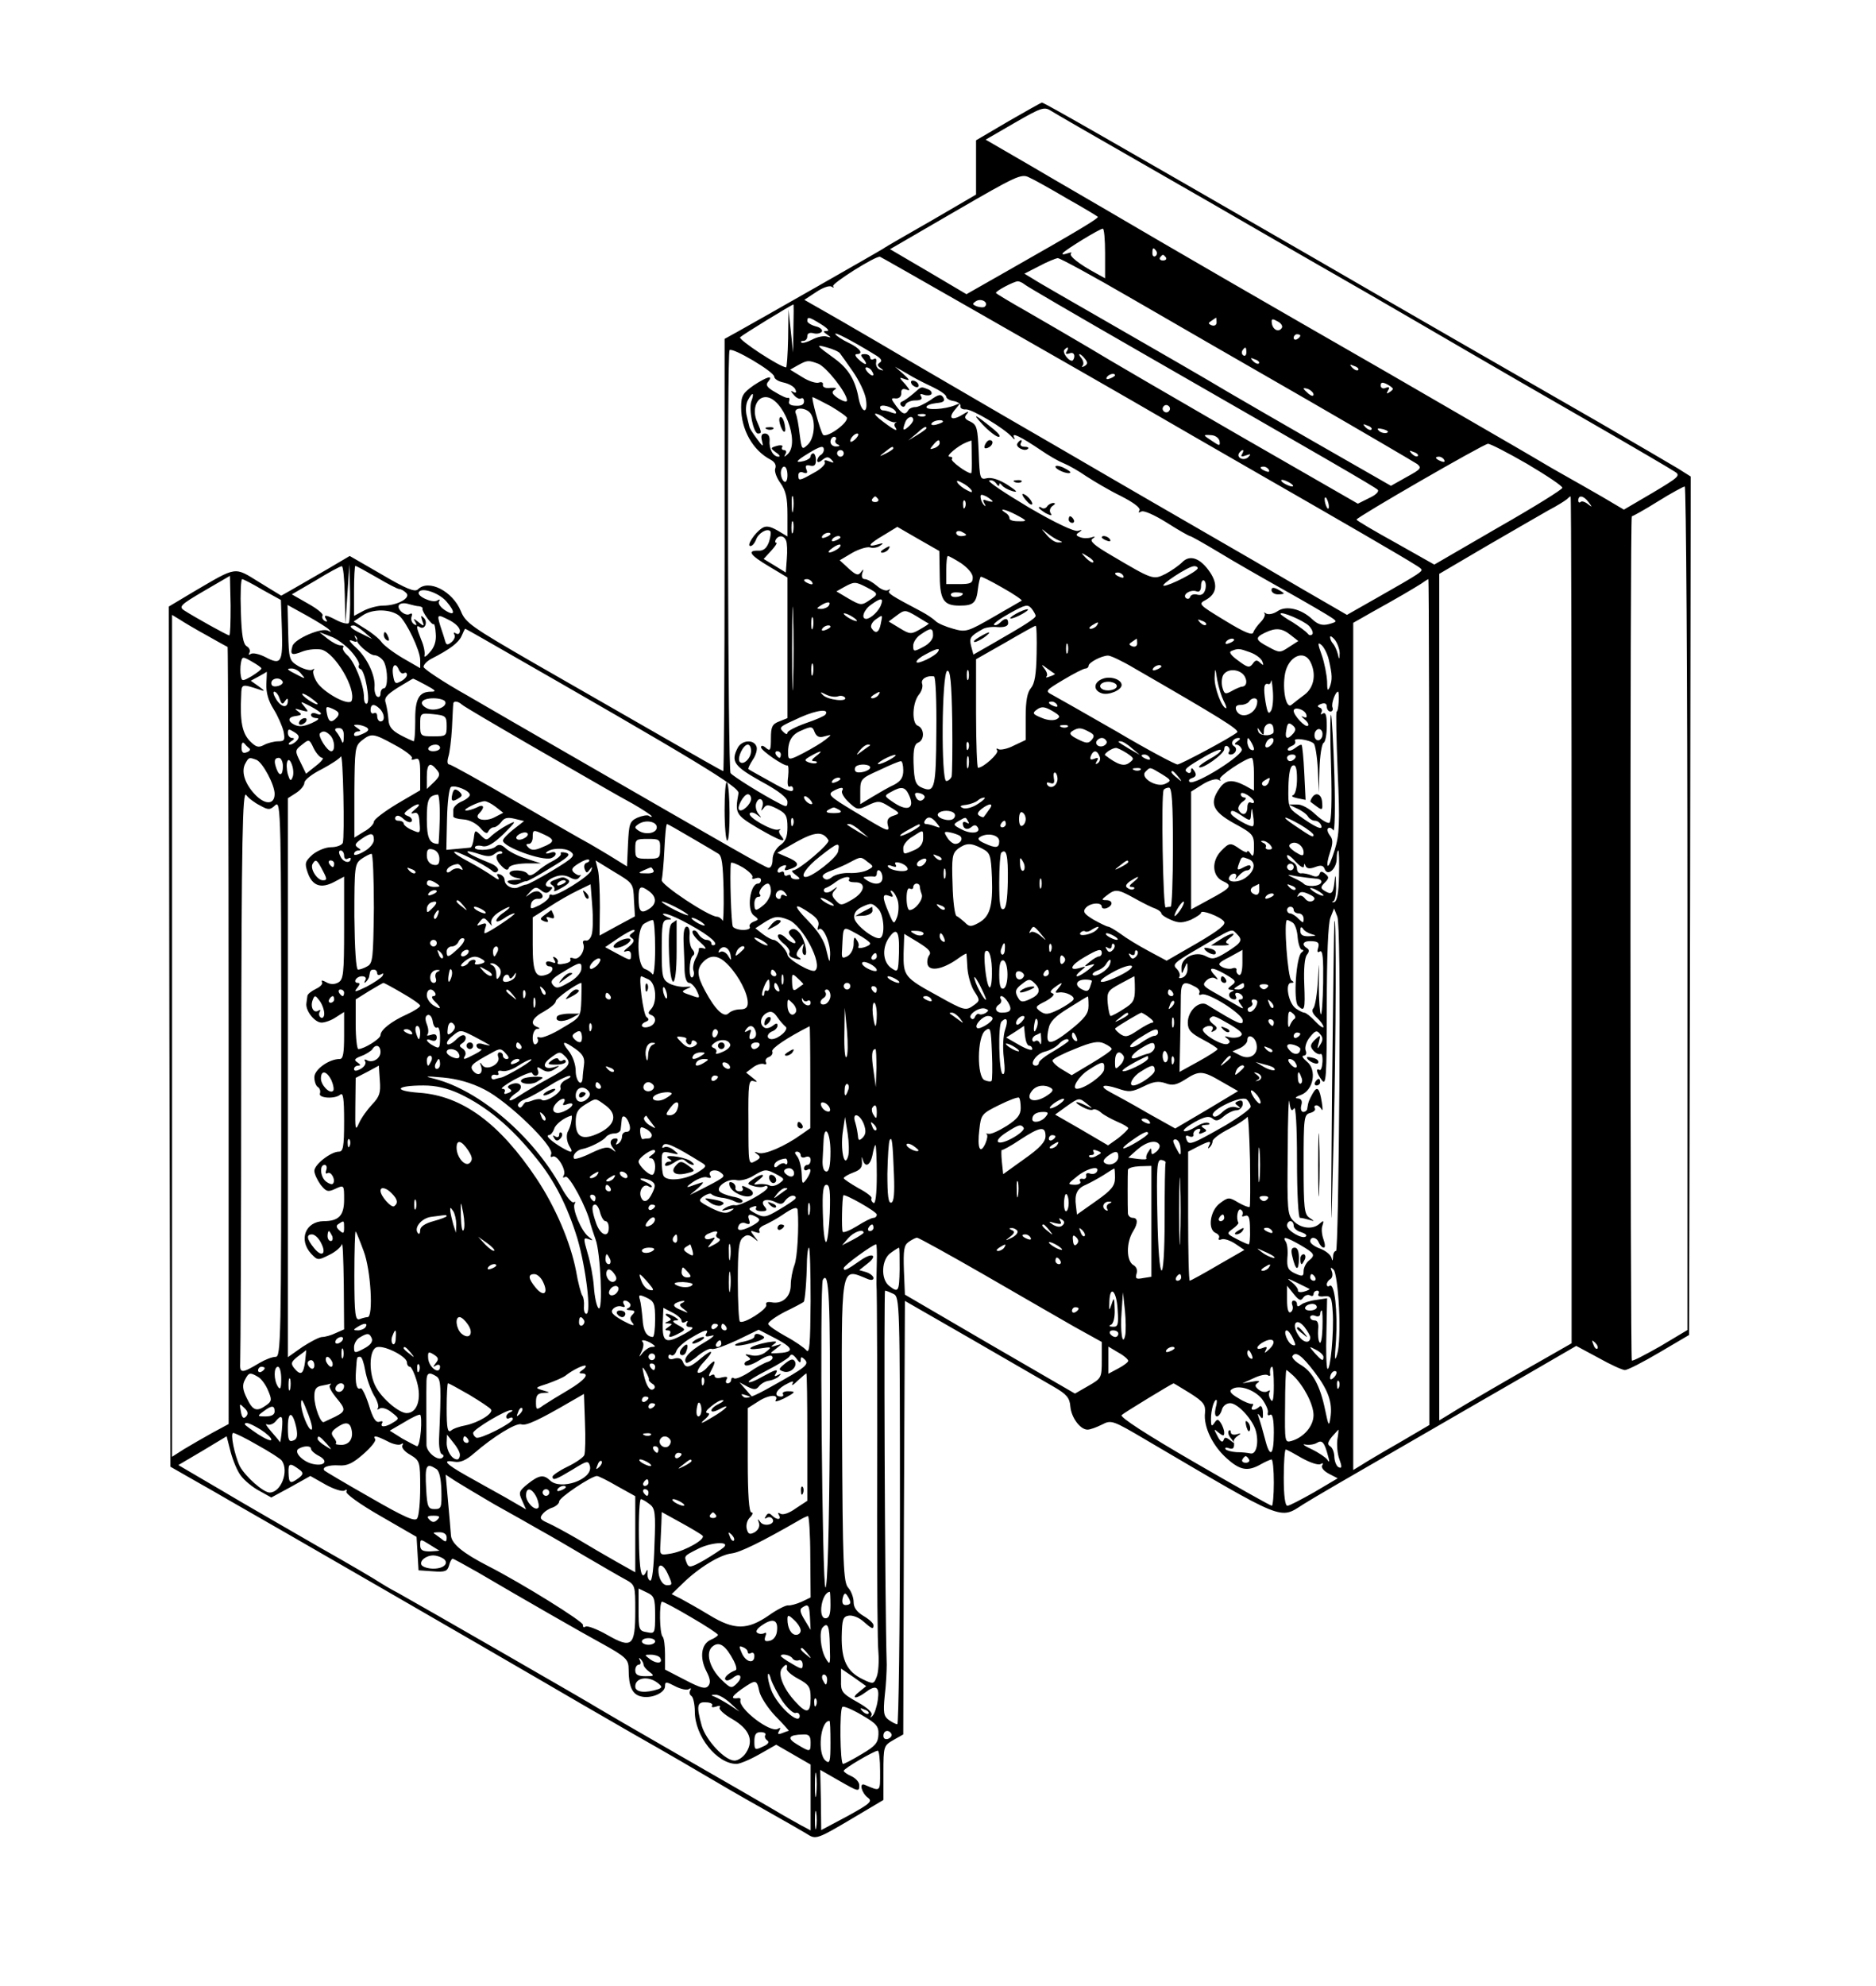 <?xml version="1.0" standalone="no"?>
<!DOCTYPE svg PUBLIC "-//W3C//DTD SVG 20010904//EN"
 "http://www.w3.org/TR/2001/REC-SVG-20010904/DTD/svg10.dtd">
<svg version="1.0" xmlns="http://www.w3.org/2000/svg"
 width="567pt" height="600pt" viewBox="0 0 567 600"
 preserveAspectRatio="xMidYMid meet">

<g transform="translate(0,600) scale(0.1,-0.1)"
fill="#000000" stroke="none">
<path d="M3047 5633 l-97 -57 0 -82 0 -82 -132 -77 c-73 -42 -140 -80 -148
-86 -17 -11 -386 -221 -442 -252 l-38 -21 0 -653 c0 -359 -2 -653 -4 -653 -3
0 -87 48 -188 106 -101 58 -275 158 -387 222 -185 107 -204 120 -218 155 -25
61 -98 98 -130 66 -9 -9 -36 2 -109 45 l-97 56 -66 -39 c-36 -21 -83 -48 -104
-60 l-37 -21 -67 41 c-76 47 -66 48 -196 -28 l-77 -46 2 -1300 3 -1299 70 -40
c39 -22 88 -50 110 -63 106 -60 824 -475 925 -534 63 -37 196 -114 295 -171
99 -56 200 -115 225 -130 25 -15 99 -58 165 -95 66 -37 130 -74 141 -81 20
-12 32 -7 123 47 l101 60 0 82 c0 81 1 82 30 99 l30 17 2 655 3 655 200 -115
c110 -64 222 -128 249 -144 40 -23 49 -34 51 -60 3 -34 30 -70 52 -70 8 0 27
7 43 15 29 15 32 14 137 -48 422 -248 399 -239 473 -192 32 20 109 65 390 227
52 30 171 99 265 153 l169 98 67 -36 c37 -21 73 -37 80 -37 8 0 55 24 104 53
l90 53 3 1297 2 1297 -38 24 c-22 13 -129 76 -238 139 -284 163 -571 328 -859
495 -607 350 -819 472 -826 472 -2 0 -48 -26 -102 -57z m393 -120 c135 -77
301 -173 370 -213 69 -40 215 -124 325 -187 110 -64 252 -146 315 -183 63 -37
223 -129 355 -205 132 -76 248 -144 258 -151 17 -11 9 -17 -68 -63 l-87 -51
-66 39 c-37 21 -85 49 -107 61 -22 12 -65 37 -95 55 -30 18 -233 135 -450 261
-378 217 -651 375 -845 489 -49 29 -152 88 -228 133 l-138 80 88 51 c78 45 89
49 108 37 11 -7 130 -76 265 -153z m-215 -113 c50 -28 91 -53 93 -55 4 -4 -61
-43 -260 -156 l-137 -78 -115 68 -116 68 198 115 c183 106 199 114 222 102 14
-6 66 -35 115 -64z m115 -165 l0 -76 -27 15 c-52 28 -83 53 -76 60 4 4 -1 4
-12 0 -12 -4 -17 -3 -12 2 10 11 109 72 120 73 4 1 7 -33 7 -74z m155 6 c3 -5
2 -12 -3 -15 -5 -3 -9 1 -9 9 0 17 3 19 12 6z m-585 -159 c135 -77 261 -149
280 -160 19 -11 121 -69 225 -129 105 -61 282 -163 395 -228 232 -133 434
-250 468 -272 24 -15 24 -15 4 -29 -11 -8 -63 -38 -116 -68 l-95 -54 -133 77
c-73 43 -209 122 -303 176 -93 54 -222 128 -285 165 -63 37 -203 118 -310 180
-107 62 -238 139 -290 169 -52 31 -145 85 -207 121 l-112 64 35 23 c19 13 40
21 47 17 6 -4 9 -4 5 1 -7 7 131 94 142 89 3 -1 115 -65 250 -142z m614 140
c3 -5 -1 -9 -9 -9 -8 0 -12 4 -9 9 3 4 7 8 9 8 2 0 6 -4 9 -8z m-102 -125
c117 -68 355 -205 529 -305 173 -100 323 -188 332 -194 15 -12 11 -16 -31 -39
l-48 -27 -110 63 c-151 86 -419 241 -446 258 -13 8 -131 76 -263 152 -132 76
-251 144 -264 153 l-25 15 45 23 c24 13 49 23 56 24 7 0 108 -55 225 -123z
m-326 44 c5 -5 158 -94 339 -198 583 -335 720 -414 729 -423 5 -5 -6 -16 -26
-25 l-34 -17 -360 207 c-197 114 -402 233 -454 265 -52 31 -137 80 -187 109
-51 29 -93 54 -93 56 0 6 53 34 66 35 5 0 14 -4 20 -9z m-119 -67 c-3 -4 -14
-3 -24 0 -15 6 -15 8 -3 16 16 10 39 -4 27 -16z m-579 -66 l-1 -73 -7 65 -7
65 -1 -87 c-1 -49 -4 -88 -6 -88 -18 0 -146 84 -139 91 8 8 155 98 161 99 1 0
1 -33 0 -72z m84 12 c18 -11 26 -20 18 -20 -13 0 -13 -2 0 -11 13 -9 13 -10
-1 -6 -9 3 -29 -1 -44 -9 -15 -8 -30 -12 -33 -9 -3 3 0 5 6 5 7 0 12 6 12 14
0 9 7 12 19 9 10 -3 21 0 25 5 3 5 -5 13 -19 16 -14 4 -25 11 -25 16 0 14 5
13 42 -10z m1195 6 c0 -8 -6 -12 -15 -9 -11 5 -11 7 0 14 7 5 13 9 14 9 0 0 1
-6 1 -14z m197 -17 c-9 -14 -27 -6 -30 14 -2 14 1 15 17 6 11 -5 17 -15 13
-20z m-1231 -80 c19 -11 25 -19 17 -24 -9 -6 -9 -10 1 -17 11 -8 11 -9 -1 -5
-8 2 -14 12 -12 22 2 10 -1 14 -7 10 -6 -3 -11 -1 -11 4 0 6 -7 11 -16 11 -14
0 -14 -3 -4 -15 7 -8 9 -15 6 -15 -4 0 -14 7 -22 15 -9 8 -11 15 -5 15 23 0
10 18 -24 34 -19 9 -37 21 -40 26 -6 10 51 -20 118 -61z m1287 57 c0 -3 -4 -8
-10 -11 -5 -3 -10 -1 -10 4 0 6 5 11 10 11 6 0 10 -2 10 -4z m-1391 -54 c3 -4
21 -29 39 -55 18 -26 36 -63 39 -82 8 -48 -13 -45 -22 2 -10 55 -31 89 -72
119 -58 42 -59 44 -23 34 18 -5 36 -13 39 -18z m-199 -70 c0 -7 13 -15 29 -18
17 -4 32 -13 35 -21 4 -9 2 -12 -7 -7 -8 5 -8 2 2 -9 7 -9 17 -14 22 -11 5 3
9 -1 9 -9 0 -10 -9 -14 -25 -13 -16 0 -23 6 -20 13 2 7 1 12 -3 11 -4 -2 -21
6 -39 17 -25 14 -30 22 -21 32 17 21 -4 15 -45 -12 -32 -23 -37 -31 -37 -66 0
-67 35 -130 89 -158 13 -7 18 -17 14 -27 -3 -8 4 -28 16 -44 16 -23 21 -43 21
-95 l0 -66 -30 18 c-23 13 -35 15 -47 7 -22 -14 -48 -54 -35 -54 6 0 13 9 17
19 6 19 33 36 43 26 3 -3 1 -18 -4 -33 -7 -19 -17 -27 -32 -26 -35 1 -26 -13
33 -48 l55 -33 0 -213 0 -212 -25 -10 c-21 -8 -25 -16 -25 -51 0 -36 -2 -40
-15 -29 -9 8 -15 8 -15 2 0 -10 70 -58 80 -55 3 1 4 -14 2 -34 -3 -21 -1 -33
5 -30 5 3 10 0 10 -8 0 -11 -19 -5 -66 22 -36 20 -67 37 -69 39 -2 1 4 14 13
28 10 14 15 33 11 41 -8 21 -43 19 -56 -4 -22 -42 -12 -56 70 -102 54 -29 80
-50 80 -62 0 -15 -3 -16 -22 -6 -53 27 -144 84 -150 93 -8 13 -11 1270 -3
1278 9 9 134 -65 135 -80z m884 76 c-5 -7 -2 -9 8 -6 9 4 15 0 15 -8 0 -8 -4
-14 -7 -14 -12 0 -30 26 -23 33 10 11 15 8 7 -5z m543 -3 c0 -8 -4 -12 -9 -9
-5 3 -6 10 -3 15 9 13 12 11 12 -6z m-488 -19 c9 -11 9 -16 -1 -22 -7 -4 -10
-4 -6 1 4 4 3 14 -3 22 -6 7 -9 13 -6 13 2 0 10 -6 16 -14z m526 -14 c-3 -3
-11 0 -18 7 -9 10 -8 11 6 5 10 -3 15 -9 12 -12z m-1332 -1 c25 -10 87 -89 87
-111 0 -6 -11 -3 -26 6 -19 13 -22 19 -12 26 9 5 5 7 -12 6 -15 -2 -24 2 -23
9 2 7 -4 10 -12 7 -8 -3 -31 4 -51 17 l-36 22 23 13 c29 16 32 16 62 5z m1632
-19 c-3 -3 -11 0 -18 7 -9 10 -8 11 6 5 10 -3 15 -9 12 -12z m-1470 -3 c11
-16 1 -19 -13 -3 -7 8 -8 14 -3 14 5 0 13 -5 16 -11z m183 -48 c23 -11 42 -24
42 -30 0 -5 10 -11 23 -13 12 -2 21 -9 20 -15 -2 -6 6 -11 16 -10 19 1 116
-57 139 -83 8 -9 11 -10 7 -2 -9 17 18 4 82 -39 23 -16 53 -33 68 -39 15 -6
45 -23 68 -39 23 -15 70 -43 105 -60 39 -20 60 -36 56 -43 -4 -7 -3 -8 5 -4 7
5 40 -10 77 -33 36 -23 68 -41 71 -41 3 0 42 -22 87 -49 44 -27 135 -79 201
-116 66 -37 129 -74 139 -81 18 -12 17 -13 -8 -20 -20 -5 -33 -1 -50 15 -34
32 -80 42 -105 24 -12 -8 -27 -11 -34 -7 -6 4 -9 4 -5 0 3 -4 -2 -16 -12 -26
-9 -9 -20 -24 -22 -31 -3 -10 -27 0 -86 36 -79 48 -81 50 -58 62 33 18 38 47
13 84 -29 43 -61 54 -84 30 -10 -10 -33 -26 -50 -35 -38 -19 -39 -18 -166 57
-50 29 -65 43 -55 49 10 7 8 8 -4 4 -10 -3 -25 -3 -34 1 -13 5 -13 8 -2 15 10
7 9 8 -4 4 -11 -3 -67 23 -149 71 -72 43 -126 79 -119 81 7 3 16 -2 21 -9 5
-8 9 -9 9 -4 0 6 3 5 8 -1 4 -6 18 -14 32 -18 18 -5 14 0 -15 19 -25 16 -48
23 -62 20 -21 -5 -22 -2 -25 77 -3 74 -5 84 -25 94 -18 8 -20 13 -10 24 7 9 2
7 -14 -3 -33 -20 -45 -11 -22 16 17 20 17 20 -2 12 -30 -12 -85 -15 -85 -5 0
5 13 10 30 12 22 2 27 6 21 17 -7 11 -14 10 -39 -8 -17 -11 -37 -21 -45 -21
-9 0 -19 -4 -22 -10 -9 -15 -18 -12 -37 14 -16 22 -16 24 0 22 10 0 16 6 16
16 -1 11 4 15 15 11 13 -5 12 -2 -3 16 -20 22 -20 22 0 15 15 -5 14 -2 -6 16
l-25 22 35 -20 c19 -12 54 -30 78 -41z m552 35 c0 -2 -7 -7 -16 -10 -8 -3 -12
-2 -9 4 6 10 25 14 25 6z m840 -41 c0 -2 -5 -7 -12 -11 -7 -5 -8 -3 -3 6 6 9
4 12 -7 8 -8 -4 -15 0 -15 7 0 10 5 11 19 4 10 -5 18 -12 18 -14z m-240 -17
c0 -6 -6 -5 -15 2 -8 7 -15 14 -15 16 0 2 7 1 15 -2 8 -4 15 -11 15 -16z
m-1699 -20 c-9 -24 6 -98 20 -98 12 0 11 4 -2 34 -17 36 -4 76 25 76 52 0 105
-136 67 -172 -11 -10 -12 -10 -7 0 4 6 2 12 -4 12 -6 0 -9 4 -6 9 4 5 -4 7
-15 4 -21 -6 -21 -7 -4 -20 11 -7 14 -13 8 -13 -16 0 -29 23 -27 48 1 13 -4
22 -14 22 -10 0 -13 -7 -9 -22 5 -20 3 -19 -16 7 -12 16 -22 32 -22 35 -1 3
-4 17 -8 33 -4 15 -3 36 3 47 14 27 21 25 11 -2z m239 -15 c27 -16 50 -32 50
-36 0 -19 -65 -63 -73 -50 -9 14 -36 113 -31 113 2 0 26 -12 54 -27z m197 -16
c4 -7 0 -8 -11 -4 -10 4 -22 7 -27 7 -5 0 -9 4 -9 9 0 12 38 2 47 -12z m827 2
c-3 -5 -10 -7 -15 -3 -5 3 -7 10 -3 15 3 5 10 7 15 3 5 -3 7 -10 3 -15z
m-1083 -10 c15 -24 10 -75 -10 -93 -17 -16 -18 -15 -24 31 -3 27 -8 55 -12 64
-8 20 33 19 46 -2z m224 -13 c11 -8 24 -13 30 -12 5 2 7 1 2 -1 -4 -3 -5 -9
-1 -14 9 -14 0 -11 -36 16 -19 14 -29 25 -24 25 6 0 19 -6 29 -14z m122 8 c-3
-3 -12 -4 -19 -1 -8 3 -5 6 6 6 11 1 17 -2 13 -5z m-37 -13 c0 -5 -7 -14 -15
-21 -16 -14 -18 -10 -9 14 6 17 24 22 24 7z m90 -5 c0 -2 -9 -6 -20 -9 -11 -3
-18 -1 -14 4 5 9 34 13 34 5z m1295 -24 c-3 -3 -11 0 -18 7 -9 10 -8 11 6 5
10 -3 15 -9 12 -12z m-1345 4 c0 -2 -12 -11 -27 -20 l-28 -17 24 20 c23 21 31
25 31 17z m1391 -14 c-7 -2 -18 1 -23 6 -8 8 -4 9 13 5 13 -4 18 -8 10 -11z
m-1603 -16 c-7 -8 -15 -12 -17 -11 -5 6 10 25 20 25 5 0 4 -6 -3 -14z m1098
-9 c2 -15 0 -15 -22 0 -29 19 -30 20 -2 18 12 -1 22 -9 24 -18z m-1160 4 c-4
-5 0 -12 6 -14 8 -3 6 -6 -4 -6 -10 -1 -18 6 -18 14 0 8 5 15 11 15 5 0 8 -4
5 -9z m314 -10 c0 -5 -7 -12 -16 -15 -14 -5 -15 -4 -4 9 14 17 20 19 20 6z
m97 -41 c1 -27 0 -50 -2 -50 -13 0 -64 38 -58 43 3 4 0 7 -7 7 -14 0 25 33 50
43 8 3 15 6 16 6 0 1 1 -21 1 -49z m1679 -22 c59 -35 107 -67 106 -72 0 -5
-87 -59 -194 -120 l-193 -112 -117 66 c-65 36 -118 67 -118 70 0 7 383 228
397 229 6 1 60 -27 119 -61z m-2126 43 c0 -6 -4 -13 -10 -16 -5 -3 -10 -11
-10 -17 0 -6 6 -6 15 2 13 10 18 11 28 1 9 -10 8 -11 -7 -5 -12 5 -17 4 -13
-3 3 -5 -11 -20 -32 -31 -46 -26 -48 -26 -48 -8 0 8 6 12 15 8 11 -4 14 -1 9
10 -4 11 -1 14 12 11 12 -3 17 2 17 16 0 12 -4 21 -8 21 -4 0 -8 -4 -8 -9 0
-5 -9 -11 -20 -14 -29 -7 -25 0 13 23 36 22 47 25 47 11z m210 4 c0 -2 -10 -9
-22 -15 -22 -11 -22 -10 -4 4 21 17 26 19 26 11z m-150 -15 c0 -5 -4 -10 -10
-10 -5 0 -10 5 -10 10 0 6 5 10 10 10 6 0 10 -4 10 -10z m1204 -2 c-5 -8 -1
-9 12 -4 14 5 16 4 7 -5 -13 -13 -37 -3 -28 12 4 5 8 9 11 9 3 0 2 -5 -2 -12z
m531 -6 c-3 -3 -11 0 -18 7 -9 10 -8 11 6 5 10 -3 15 -9 12 -12z m80 -12 c3
-6 -1 -7 -9 -4 -18 7 -21 14 -7 14 6 0 13 -4 16 -10z m-1985 -46 c0 -14 -4
-23 -10 -19 -5 3 -10 15 -10 26 0 10 5 19 10 19 6 0 10 -12 10 -26z m1455 16
c3 -6 -1 -7 -9 -4 -18 7 -21 14 -7 14 6 0 13 -4 16 -10z m-899 -61 c4 -8 1 -8
-14 0 -12 6 -24 16 -28 22 -4 8 -1 8 14 0 12 -6 24 -16 28 -22z m964 21 c8 -5
11 -10 5 -10 -5 0 -17 5 -25 10 -8 5 -10 10 -5 10 6 0 17 -5 25 -10z m1200
-1284 l0 -1275 -82 -49 c-46 -26 -84 -46 -86 -43 -5 14 -6 2551 0 2551 3 0 39
20 79 45 40 25 77 45 81 45 4 0 8 -573 8 -1274z m-2703 1202 c-2 -13 -4 -5 -4
17 -1 22 1 32 4 23 2 -10 2 -28 0 -40z m603 27 c0 -2 -7 -1 -17 2 -12 5 -14 3
-8 -8 5 -8 4 -11 0 -6 -5 4 -10 14 -11 22 -2 12 2 12 17 5 10 -6 19 -13 19
-15z m-346 7 c3 -5 -1 -9 -9 -9 -8 0 -12 4 -9 9 3 4 7 8 9 8 2 0 6 -4 9 -8z
m1362 -18 c1 -9 0 -13 -4 -10 -3 4 -7 14 -8 22 -1 9 0 13 4 10 3 -4 7 -14 8
-22z m734 -1253 l0 -1280 -77 -44 c-101 -57 -249 -143 -290 -169 l-33 -20 0
1279 0 1279 143 84 c78 45 162 94 187 108 25 13 49 28 55 33 5 5 10 9 12 9 2
0 3 -576 3 -1279z m51 1262 c12 -16 12 -17 -2 -6 -9 7 -19 10 -22 6 -4 -3 -7
-1 -7 5 0 17 16 15 31 -5z m-1884 -15 c-3 -8 -6 -5 -6 6 -1 11 2 17 5 13 3 -3
4 -12 1 -19z m153 -23 c36 -19 37 -21 5 -20 -14 0 -25 4 -24 9 0 5 -5 13 -13
17 -22 15 1 10 32 -6z m-673 -52 c-3 -10 -5 -4 -5 12 0 17 2 24 5 18 2 -7 2
-21 0 -30z m443 -121 c0 -84 10 -102 60 -102 43 0 51 8 56 53 2 17 6 32 8 34
2 2 31 -13 66 -33 34 -19 60 -37 58 -39 -2 -1 -40 -23 -85 -49 -78 -45 -84
-47 -122 -36 -22 6 -46 16 -53 23 -7 7 -26 20 -43 29 -91 48 -104 56 -97 63 4
5 2 5 -4 2 -6 -4 -22 2 -34 13 -13 11 -29 20 -36 20 -8 0 -11 7 -8 18 5 13 4
14 -4 3 -8 -11 -15 -9 -37 11 l-27 25 37 22 c21 12 45 19 54 17 9 -3 23 -1 31
5 12 8 10 9 -7 4 -35 -10 -28 1 18 28 l41 25 64 -37 63 -36 1 -63z m80 112 c0
-2 -7 -4 -15 -4 -8 0 -15 4 -15 10 0 5 7 7 15 4 8 -4 15 -8 15 -10z m280 -17
c13 -5 13 -6 -1 -6 -9 -1 -24 9 -35 22 -19 22 -19 22 1 6 11 -9 27 -19 35 -22z
m-690 19 c0 -2 -7 -7 -16 -10 -8 -3 -12 -2 -9 4 6 10 25 14 25 6z m-134 -20
c3 -7 4 -32 2 -55 l-3 -41 -34 21 -33 20 23 25 c12 13 19 24 15 24 -4 0 -4 5
-1 10 9 14 25 12 31 -4z m164 10 c0 -2 -7 -7 -16 -10 -8 -3 -12 -2 -9 4 6 10
25 14 25 6z m-10 -36 c-24 -15 -36 -11 -14 4 10 8 21 12 24 10 2 -3 -2 -9 -10
-14z m774 -39 c-2 -3 -12 3 -22 13 -16 17 -16 18 5 5 12 -7 20 -15 17 -18z
m-399 -3 c20 -14 35 -31 35 -43 0 -17 -7 -20 -40 -20 l-40 0 0 43 c0 23 2 42
5 42 3 0 21 -10 40 -22z m-1863 -95 l2 -88 6 90 6 90 2 -86 c1 -47 -1 -88 -4
-92 -4 -3 -19 0 -35 8 -34 18 -43 19 -33 3 4 -7 3 -8 -5 -4 -6 4 -9 11 -6 16
3 5 -17 21 -44 36 l-49 28 72 42 c39 24 74 43 79 43 4 1 8 -38 9 -86z m97 52
c32 -19 63 -35 68 -35 5 0 14 -5 21 -12 15 -15 -28 -38 -70 -38 -16 0 -42 -7
-58 -15 l-30 -16 0 76 c0 41 2 75 4 75 3 0 32 -16 65 -35z m2481 28 c-1 -10
-85 -53 -102 -53 -16 0 72 58 90 59 6 1 12 -2 12 -6z m-225 -23 c3 -6 -1 -7
-9 -4 -18 7 -21 14 -7 14 6 0 13 -4 16 -10z m-2698 -90 c0 -49 -1 -90 -4 -90
-6 0 -108 57 -137 76 -16 11 -10 17 60 58 43 25 79 46 79 46 0 0 1 -40 2 -90z
m96 48 l56 -31 3 -90 c3 -100 -2 -108 -51 -82 -18 9 -37 13 -43 9 -6 -4 -8 -3
-4 4 3 6 0 14 -8 19 -11 6 -16 33 -18 106 -2 53 0 97 4 97 3 0 31 -14 61 -32z
m1662 22 c3 -6 -1 -7 -9 -4 -18 7 -21 14 -7 14 6 0 13 -4 16 -10z m1188 -21
c-4 -14 -12 -19 -24 -16 -10 3 -20 0 -22 -7 -2 -6 -8 -7 -13 -3 -11 11 15 27
33 20 8 -3 13 3 13 17 0 11 4 19 9 16 5 -3 7 -15 4 -27z m677 -1247 l0 -1278
-92 -54 c-51 -29 -103 -60 -115 -68 l-23 -14 0 1280 0 1280 58 33 c31 17 73
41 92 52 19 11 44 26 55 33 11 8 21 14 22 14 2 0 3 -575 3 -1278z m-1923 966
c-1 -57 -3 -11 -3 102 0 113 2 159 3 103 2 -57 2 -149 0 -205z m223 287 c36
-19 36 -20 6 -40 -22 -15 -26 -14 -61 6 l-37 22 23 13 c31 17 34 17 69 -1z
m-1272 -41 c29 -33 28 -48 -3 -28 -14 9 -22 21 -18 27 4 6 1 7 -6 2 -15 -8
-63 14 -55 26 9 15 59 -2 82 -27z m1562 22 c0 -9 -30 -14 -35 -6 -4 6 3 10 14
10 12 0 21 -2 21 -4z m-247 -33 c-6 -19 -32 -43 -45 -43 -17 0 -7 28 15 43 29
21 38 21 30 0z m-1396 -5 c7 -1 11 -4 10 -7 -3 -8 29 -52 34 -47 2 2 5 -11 6
-29 2 -22 -4 -41 -18 -56 -11 -13 -18 -17 -16 -9 2 8 -2 29 -10 47 -15 38 -16
46 -4 38 15 -9 25 15 12 28 -9 9 -10 7 -5 -8 7 -18 6 -19 -11 -5 -15 12 -17
12 -10 1 6 -10 4 -12 -4 -7 -7 5 -10 15 -7 23 3 8 1 11 -5 8 -13 -9 -41 14
-33 27 4 5 16 7 28 3 11 -3 26 -7 33 -7z m1238 2 c-3 -5 -14 -10 -23 -10 -15
0 -15 2 -2 10 20 13 33 13 25 0z m625 -31 c0 -7 -29 -26 -132 -85 l-56 -32 -7
26 c-6 25 -2 30 35 51 8 5 29 8 46 6 20 -1 31 3 31 12 0 16 -9 17 -25 1 -6 -6
-14 -9 -18 -6 -3 3 19 19 48 35 47 26 54 28 66 14 6 -8 12 -18 12 -22z m-2135
-42 c7 -7 6 -8 -3 -3 -19 11 -101 -24 -108 -46 -8 -27 -3 -30 32 -16 17 6 42
8 56 5 41 -11 104 -117 91 -154 -7 -19 -87 25 -106 57 -9 15 -13 31 -9 35 4 5
2 5 -5 1 -6 -3 -25 2 -41 11 -28 17 -29 21 -31 102 l-2 83 58 -32 c32 -18 63
-37 68 -43z m212 42 c22 -19 63 -105 63 -133 l0 -25 -52 30 c-29 17 -58 39
-65 49 -7 10 -29 28 -49 40 l-35 22 28 19 c30 20 84 19 110 -2z m1600 -23 c1
-1 -11 -9 -27 -18 -26 -15 -30 -15 -61 4 l-33 20 24 18 c24 18 26 18 60 -2 19
-12 36 -22 37 -22z m-217 8 c0 -2 -9 0 -20 6 -11 6 -20 13 -20 16 0 2 9 0 20
-6 11 -6 20 -13 20 -16z m1367 -16 c9 -10 13 -21 9 -25 -4 -4 -10 -3 -14 3 -4
5 -24 20 -44 33 -21 12 -38 24 -38 26 0 10 72 -21 87 -37z m-3332 -28 c33 -19
61 -34 63 -35 1 -1 3 -530 3 -1175 l0 -1173 -50 -27 c-27 -15 -65 -37 -85 -49
l-36 -23 0 1272 0 1272 23 -14 c12 -8 49 -30 82 -48z m735 45 c17 -9 30 -22
30 -31 0 -9 -5 -12 -12 -8 -6 4 -8 3 -5 -3 4 -6 0 -16 -8 -23 -12 -10 -16 -9
-19 1 -2 8 -9 29 -15 47 -11 37 -10 37 29 17z m1097 -22 c-3 -10 -5 -4 -5 12
0 17 2 24 5 18 2 -7 2 -21 0 -30z m205 12 c-5 -27 -16 -32 -28 -13 -4 6 1 17
11 25 24 17 23 17 17 -12z m983 -3 c-3 -3 -11 0 -18 7 -9 10 -8 11 6 5 10 -3
15 -9 12 -12z m-330 -2 c-3 -5 -12 -10 -18 -10 -7 0 -6 4 3 10 19 12 23 12 15
0z m-2214 -20 l24 -21 -32 16 c-32 15 -42 25 -24 25 5 0 19 -9 32 -20z m1409
16 c0 -2 -7 -7 -16 -10 -8 -3 -12 -2 -9 4 6 10 25 14 25 6z m623 -82 c-1 -62
-6 -90 -17 -103 -11 -13 -16 -38 -16 -87 l0 -70 -36 -17 c-19 -10 -40 -14 -46
-11 -6 4 -8 2 -4 -4 5 -9 -42 -52 -58 -52 -3 0 -6 74 -6 164 l0 164 88 50 c48
28 89 51 92 51 3 1 4 -38 3 -85z m-1666 42 c650 -372 768 -444 765 -463 -11
-61 -9 -65 58 -105 69 -40 90 -47 71 -24 -7 8 -8 16 -4 18 4 3 2 3 -6 1 -18
-4 -92 38 -85 49 3 5 13 3 22 -4 15 -11 15 -11 4 3 -7 9 -10 24 -6 33 8 21 25
10 18 -12 -5 -13 -4 -14 4 -4 8 12 15 11 41 -2 27 -14 31 -22 31 -56 0 -29 -6
-43 -22 -54 -13 -10 -23 -27 -23 -43 0 -17 -6 -27 -13 -25 -11 2 -93 49 -622
354 -85 49 -215 124 -287 166 -73 41 -133 81 -133 87 0 6 10 17 23 24 57 29
83 49 92 69 5 12 10 22 11 22 1 0 28 -15 61 -34z m1353 14 c0 -12 -12 -26 -30
-35 -28 -15 -30 -14 -30 4 0 10 10 26 23 34 30 21 37 21 37 -3z m1081 1 l23
-18 -28 -18 c-27 -18 -29 -18 -62 0 -40 21 -42 28 -11 43 33 16 52 14 78 -7z
m-2840 -49 c16 -18 27 -37 24 -42 -3 -4 -1 -10 5 -12 13 -4 30 -97 19 -104 -5
-3 -9 6 -9 20 0 36 -29 108 -51 127 -10 9 -15 19 -12 23 4 3 0 6 -8 6 -8 0
-25 9 -39 20 l-25 20 34 -13 c18 -6 46 -27 62 -45z m18 36 c-7 -8 37 -48 53
-48 9 0 22 -9 28 -19 13 -25 13 -81 0 -81 -5 0 -10 -7 -10 -16 0 -8 -4 -12
-10 -9 -5 3 -9 16 -8 29 3 34 -22 88 -56 119 -20 18 -24 26 -12 21 15 -6 17
-4 11 7 -4 8 -5 11 -1 7 4 -3 6 -8 5 -10z m2970 -42 c-1 -20 -1 -21 -6 -1 -3
11 -9 24 -14 30 -5 5 -9 14 -9 20 0 5 7 1 15 -9 8 -11 14 -29 14 -40z m-612
30 c0 -8 -6 -12 -15 -9 -11 5 -11 7 0 14 7 5 13 9 14 9 0 0 1 -6 1 -14z m293
10 c0 -2 -7 -7 -16 -10 -8 -3 -12 -2 -9 4 6 10 25 14 25 6z m-503 -38 c-3 -7
-5 -2 -5 12 0 14 2 19 5 13 2 -7 2 -19 0 -25z m789 -21 c11 -47 11 -61 3 -83
-6 -14 -8 -10 -8 17 -1 20 -8 56 -16 79 -13 36 -13 41 -1 31 8 -7 18 -27 22
-44z m-1181 24 c-8 -14 -65 -41 -65 -31 0 5 12 15 28 23 33 18 45 20 37 8z
m943 -2 c17 -6 33 -18 37 -27 5 -13 4 -14 -6 -5 -10 10 -15 9 -23 -3 -10 -13
-16 -11 -44 10 -22 16 -29 26 -20 29 20 8 23 8 56 -4z m-2988 -49 c0 -3 -13
-13 -29 -23 -28 -16 -30 -16 -33 0 -2 10 -2 28 0 39 4 21 5 21 33 5 16 -9 29
-18 29 -21z m2638 1 c260 -150 320 -187 311 -194 -19 -16 -171 -97 -180 -97
-7 0 -90 44 -183 99 -94 54 -182 104 -195 111 -23 12 -22 13 33 46 32 19 61
34 67 34 5 0 9 4 9 8 0 10 38 30 58 31 7 1 43 -16 80 -38z m532 20 c19 -37 12
-78 -17 -100 -16 -12 -33 -25 -40 -31 -16 -13 -28 47 -19 95 10 51 56 73 76
36z m-1503 -38 c-3 -10 -5 -4 -5 12 0 17 2 24 5 18 2 -7 2 -21 0 -30z m-1251
12 c4 -8 10 -12 15 -9 5 3 9 1 9 -5 0 -6 -9 -15 -19 -20 -16 -9 -19 -6 -23 19
-5 31 8 41 18 15z m1982 -11 c2 -1 -5 -5 -15 -8 -9 -4 -14 -4 -10 0 4 4 1 14
-6 23 -11 14 -10 15 8 1 11 -8 21 -15 23 -16z m322 22 c0 -2 -7 -7 -16 -10 -8
-3 -12 -2 -9 4 6 10 25 14 25 6z m-2599 -23 c13 -15 12 -15 -11 -3 -34 17 -36
20 -18 20 9 0 22 -7 29 -17z m1965 -310 c-3 -7 -10 -13 -16 -13 -16 0 -14 327
3 333 9 3 13 -33 15 -152 1 -85 0 -161 -2 -168z m51 295 c-3 -7 -5 -2 -5 12 0
14 2 19 5 13 2 -7 2 -19 0 -25z m771 -65 c7 -13 10 -23 8 -23 -13 0 -36 62
-35 92 1 32 2 32 8 -7 4 -22 13 -50 19 -62z m64 73 c9 -16 5 -31 -10 -31 -4
-1 -17 -6 -29 -13 -20 -11 -23 -10 -29 13 -3 14 -1 31 5 38 15 19 51 14 63 -7z
m-2957 -23 c-1 -25 6 -51 22 -76 13 -21 26 -51 30 -67 5 -26 3 -30 -16 -30
-12 0 -32 -5 -43 -11 -17 -9 -24 -7 -43 12 -23 24 -30 59 -26 138 1 35 1 35
56 17 17 -6 16 -4 -3 10 l-24 17 24 13 c13 7 23 13 24 14 1 0 0 -17 -1 -37z
m2025 -143 c-1 -167 -5 -185 -39 -172 -24 9 -28 19 -30 78 -1 40 3 56 14 60
20 8 19 43 -1 51 -19 7 -17 70 4 95 8 10 12 24 9 32 -5 14 15 26 36 22 5 -1 8
-76 7 -166z m-1976 151 c3 -5 -3 -11 -14 -14 -13 -3 -20 0 -20 9 0 15 26 19
34 5z m433 -11 c30 -16 33 -20 16 -20 -37 0 -49 -22 -48 -89 0 -33 -2 -61 -5
-61 -3 1 -21 9 -40 19 -26 14 -35 26 -36 47 -1 16 -5 38 -8 49 -6 16 2 25 36
47 24 14 44 27 46 27 1 1 19 -8 39 -19z m2555 -77 c-8 -13 -11 -8 -17 25 -7
44 -5 59 8 55 4 -2 8 3 9 10 1 6 3 -7 5 -30 2 -24 0 -50 -5 -60z m-2997 36 c6
-17 9 -19 16 -8 6 9 9 10 9 2 0 -23 -18 -22 -34 2 -9 14 -12 25 -7 25 5 0 13
-10 16 -21z m115 -16 c0 -7 -39 17 -46 28 -3 6 5 3 20 -6 14 -10 26 -19 26
-22z m1573 23 c8 3 17 1 21 -4 8 -14 -53 -7 -67 8 -10 10 -8 10 10 1 12 -6 28
-8 36 -5z m122 4 c-3 -5 -12 -10 -18 -10 -7 0 -6 4 3 10 19 12 23 12 15 0z
m1391 -20 c-1 -16 -3 -30 -6 -30 -3 0 -1 -82 3 -182 7 -157 5 -191 -9 -236 -9
-29 -18 -51 -21 -48 -3 2 0 21 7 41 9 28 9 39 -1 51 -6 8 -9 18 -5 21 4 4 11
1 16 -6 4 -8 6 66 3 165 -3 98 -8 181 -10 184 -3 3 -3 -68 0 -157 3 -103 1
-165 -5 -169 -5 -3 -24 8 -42 25 -19 18 -42 31 -56 30 l-25 0 25 -12 c14 -6
29 -17 33 -24 4 -7 14 -13 21 -13 8 0 16 -6 19 -14 7 -17 -18 -6 -69 31 -30
21 -31 26 -30 84 1 40 5 64 14 66 8 3 12 -9 12 -40 0 -27 -5 -47 -12 -50 -7
-2 -1 -6 13 -9 l25 -5 -4 81 c-2 45 -6 83 -8 85 -2 2 -10 -2 -19 -9 -9 -7 -18
-10 -22 -7 -3 4 2 9 11 13 9 3 13 10 10 15 -7 11 45 4 57 -8 4 -4 10 -39 12
-78 l3 -70 2 72 c1 39 7 75 12 78 6 3 10 26 10 51 0 32 -3 43 -12 38 -6 -4 -8
-3 -4 4 3 5 1 12 -6 14 -8 3 -6 7 5 11 11 4 17 1 17 -8 0 -8 5 -15 11 -15 6 0
9 6 6 13 -4 11 9 47 17 47 2 0 3 -13 2 -30z m-2701 1 c10 -17 -33 -33 -55 -21
-27 14 -16 30 20 30 16 0 31 -4 35 -9z m2455 0 c0 -38 -51 -59 -64 -26 -3 10
1 15 14 15 10 0 22 5 25 10 8 13 25 13 25 1z m-2830 -37 c0 -4 -7 -4 -15 0 -8
3 -15 1 -15 -4 0 -6 8 -10 18 -10 9 -1 2 -7 -16 -15 -25 -11 -39 -12 -54 -4
-19 10 -17 22 3 25 22 3 23 5 9 15 -11 8 -9 9 10 3 23 -6 24 -6 10 11 -14 17
-14 17 18 1 17 -9 32 -19 32 -22z m426 27 c5 -5 97 -59 204 -121 247 -142 244
-141 313 -179 31 -18 57 -35 57 -38 0 -2 -4 -2 -9 2 -5 3 -21 0 -35 -6 -23
-11 -25 -18 -28 -80 l-3 -67 -55 34 c-30 18 -62 37 -70 41 -8 4 -102 58 -209
120 -106 62 -198 113 -203 113 -6 0 -7 9 -3 23 4 12 9 51 11 87 2 36 3 68 4
73 0 10 14 9 26 -2z m1799 -1 c3 -6 -1 -7 -9 -4 -18 7 -21 14 -7 14 6 0 13 -4
16 -10z m-2176 -37 c-17 -19 -26 -16 -31 11 -4 22 -3 23 18 14 19 -9 21 -14
13 -25z m129 25 c15 -15 16 -38 2 -38 -5 0 -10 7 -10 16 0 8 -4 12 -10 9 -5
-3 -10 1 -10 9 0 19 11 21 28 4z m2046 -31 c-9 -5 -28 -4 -46 4 -27 11 -29 14
-14 25 14 10 23 9 46 -4 24 -14 26 -18 14 -25z m-699 14 c-2 -4 -29 -16 -59
-26 -31 -11 -56 -24 -56 -29 0 -6 -5 -5 -12 2 -15 15 -14 15 52 45 50 22 87
26 75 8z m1453 0 c3 -9 0 -11 -9 -7 -8 4 -6 1 3 -7 10 -8 15 -17 11 -20 -7 -7
-43 31 -43 45 0 14 33 5 38 -11z m-2598 -35 c0 -30 -2 -31 -40 -31 -39 0 -40
1 -40 35 0 35 0 36 40 32 37 -4 40 -6 40 -36z m2498 -21 c-11 -11 -42 -8 -45
5 -4 13 -3 13 6 0 9 -13 11 -13 11 2 0 21 24 30 28 11 2 -8 2 -16 0 -18z m61
-1 c-18 -21 -27 -17 -21 11 3 20 7 23 18 14 11 -9 11 -15 3 -25z m-2801 18 c9
-6 6 -12 -13 -20 -15 -7 -25 -8 -25 -2 0 6 6 10 13 10 8 0 7 4 -3 10 -13 9
-13 10 0 10 8 0 21 -4 28 -8z m1384 -27 c23 6 23 6 3 -10 -11 -9 -41 -27 -66
-40 -40 -21 -46 -22 -47 -7 -2 41 10 63 41 75 29 13 33 12 39 -5 6 -14 14 -18
30 -13z m735 29 c-3 -3 -12 -4 -19 -1 -8 3 -5 6 6 6 11 1 17 -2 13 -5z m-2329
-41 c-6 -7 -16 -13 -22 -13 -6 0 -4 5 4 10 10 6 11 10 3 10 -7 0 -13 7 -13 15
0 13 3 13 19 3 15 -9 17 -15 9 -25z m141 10 c0 -16 -3 -22 -6 -13 -3 8 -10 21
-16 28 -7 8 -5 12 7 12 11 0 16 -8 15 -27z m2252 16 c16 -8 18 -13 9 -24 -10
-12 -16 -12 -42 1 -24 12 -28 18 -17 25 18 11 26 11 50 -2z m706 -9 c0 -9 -7
-17 -13 -17 -7 0 -12 8 -11 17 0 9 7 17 13 17 7 0 12 -8 11 -17z m-2999 -2
c14 -14 16 -48 3 -48 -12 0 -41 46 -34 54 9 9 18 7 31 -6z m195 -29 c32 -17
55 -35 52 -40 -4 -5 1 -6 9 -3 13 5 16 -3 16 -44 l0 -50 -70 -41 c-38 -23 -70
-47 -70 -54 0 -7 -13 -21 -30 -30 l-29 -18 0 138 c1 129 2 139 22 155 29 23
35 23 100 -13z m-219 -39 c6 0 -2 -11 -19 -24 l-30 -24 -17 35 c-17 34 -17 36
5 53 21 17 22 17 35 -11 8 -16 20 -29 26 -29z m2370 51 c3 -5 -1 -11 -9 -15
-15 -6 -29 7 -18 18 9 9 21 8 27 -3z m396 -1 c-8 -5 -10 -10 -4 -10 7 0 14 -6
17 -14 7 -17 -140 -109 -157 -99 -5 4 -2 9 7 12 12 4 14 10 7 21 -7 11 -10 11
-10 2 0 -7 -5 -10 -11 -6 -13 8 -6 14 54 49 26 15 47 23 47 18 0 -5 -16 -17
-35 -27 -19 -11 -33 -21 -31 -24 9 -8 76 40 76 54 0 9 5 12 10 9 6 -4 8 -11 5
-16 -4 -5 -2 -9 4 -9 15 0 23 18 11 25 -13 8 -3 25 13 25 7 0 6 -4 -3 -10z
m50 -23 c0 -5 -4 -5 -10 -2 -5 3 -10 14 -10 23 0 15 2 15 10 2 5 -8 10 -19 10
-23z m58 21 c-2 -6 -10 -14 -16 -16 -7 -2 -10 2 -6 12 7 18 28 22 22 4z
m-3095 -19 c5 -3 2 -9 -7 -12 -12 -5 -16 0 -16 15 0 12 3 17 8 12 4 -5 11 -12
15 -15z m2174 -1 c-3 -8 -6 -5 -6 6 -1 11 2 17 5 13 3 -3 4 -12 1 -19z m494 1
l24 -20 -30 17 c-39 24 -40 24 -28 24 6 0 21 -9 34 -21z m-2091 1 c0 -5 -9
-10 -21 -10 -11 0 -17 5 -14 10 3 6 13 10 21 10 8 0 14 -4 14 -10z m940 -9 c0
-23 -25 -46 -35 -32 -7 13 12 51 25 51 6 0 10 -8 10 -19z m359 16 c-2 -1 -13
-9 -24 -17 -19 -14 -19 -14 -6 3 7 9 18 17 24 17 6 0 8 -1 6 -3z m777 -23 c22
-15 23 -17 7 -29 -16 -12 -35 -6 -73 23 -5 4 21 22 33 22 4 0 19 -7 33 -16z
m-1046 -4 c0 -5 -2 -10 -4 -10 -3 0 -8 5 -11 10 -3 6 -1 10 4 10 6 0 11 -4 11
-10z m106 -5 c-13 -10 -15 -15 -6 -15 7 0 11 -2 8 -5 -3 -3 -13 -2 -23 1 -15
6 -15 8 6 20 32 18 39 17 15 -1z m857 0 c4 -8 1 -17 -5 -21 -7 -5 -8 -2 -3 6
6 10 4 12 -8 7 -11 -4 -14 -2 -10 9 7 18 19 18 26 -1z m-2287 -262 c-3 -7 -19
-13 -35 -13 -17 0 -41 -10 -56 -22 -23 -21 -25 -26 -15 -55 14 -40 40 -49 80
-28 l30 16 0 -155 c0 -139 -2 -156 -18 -165 -11 -6 -24 -6 -36 1 -11 6 -16 7
-13 1 4 -6 -5 -15 -18 -21 -14 -7 -26 -16 -26 -22 -1 -5 -2 -16 -3 -22 -3 -22
25 -58 46 -58 10 0 30 7 43 16 l25 16 0 -71 c0 -53 -3 -71 -13 -71 -33 0 -77
-32 -77 -55 0 -13 5 -27 11 -30 6 -4 8 -12 6 -19 -6 -14 44 -18 61 -4 9 8 12
-9 12 -81 0 -77 -3 -91 -16 -91 -24 0 -74 -39 -74 -58 0 -9 9 -28 19 -42 17
-21 22 -23 45 -12 26 12 26 11 26 -33 0 -48 -16 -65 -62 -65 -55 -1 -76 -56
-38 -98 20 -21 21 -21 55 -4 19 9 36 24 38 32 3 8 5 -46 6 -121 l1 -136 -25
-11 c-14 -7 -33 -12 -41 -12 -9 0 -35 -14 -60 -30 l-44 -31 0 844 0 845 25 16
c14 9 25 23 25 31 0 8 24 27 53 41 28 15 54 32 57 38 7 15 12 -244 6 -261z
m1654 252 c-14 -8 -29 -14 -35 -14 -5 0 1 6 15 14 14 8 30 14 35 14 6 0 -1 -6
-15 -14z m237 -22 c-3 -10 -5 -4 -5 12 0 17 2 24 5 18 2 -7 2 -21 0 -30z m548
27 c3 -6 -1 -7 -9 -4 -18 7 -21 14 -7 14 6 0 13 -4 16 -10z m440 0 c-3 -5 -10
-10 -16 -10 -5 0 -9 5 -9 10 0 6 7 10 16 10 8 0 12 -4 9 -10z m-3140 -6 c19
-8 55 -75 55 -103 0 -33 -29 -34 -60 -1 -31 33 -42 70 -28 94 10 18 11 18 33
10z m80 -19 c0 -28 -10 -33 -19 -9 -9 24 -7 34 7 34 6 0 12 -11 12 -25z m29
-34 c-5 -13 -8 -10 -14 9 -9 35 1 60 12 30 5 -13 6 -31 2 -39z m2906 10 l0
-50 -27 15 c-39 20 -59 18 -77 -8 -32 -45 -21 -70 44 -106 57 -31 60 -35 60
-70 0 -28 -3 -33 -10 -22 -5 8 -10 11 -10 7 0 -5 -10 -1 -22 7 -29 21 -33 20
-58 -6 -29 -31 -26 -75 5 -90 31 -14 27 -20 -40 -56 l-55 -30 0 178 0 178 35
22 c19 12 40 18 47 14 7 -4 10 -3 5 1 -6 8 77 64 96 65 4 0 7 -22 7 -49z
m-1060 11 c0 -21 -7 -32 -27 -43 -16 -7 -45 -24 -65 -36 l-38 -23 0 38 c0 38
2 40 58 65 31 15 60 27 65 27 4 0 7 -13 7 -28z m-1410 2 c11 -13 10 -19 -8
-37 l-22 -21 0 37 c0 40 10 46 30 21z m1310 7 c0 -11 -39 -21 -45 -11 -2 4 -2
10 2 14 10 9 43 7 43 -3z m817 -7 c-3 -3 -12 -4 -19 -1 -8 3 -5 6 6 6 11 1 17
-2 13 -5z m64 -13 c29 -18 30 -20 12 -29 -26 -14 -79 18 -61 36 15 15 12 15
49 -7z m-315 -18 c-3 -20 -22 -28 -31 -14 -3 7 0 8 9 5 11 -4 14 0 11 15 -2
12 0 19 5 16 4 -3 7 -13 6 -22z m365 10 c13 -16 12 -17 -3 -4 -17 13 -22 21
-14 21 2 0 10 -8 17 -17z m-1021 -7 c0 -2 -7 -7 -16 -10 -8 -3 -12 -2 -9 4 6
10 25 14 25 6z m1294 -11 c-4 -8 -11 -12 -16 -9 -6 4 -5 10 3 15 19 12 19 11
13 -6z m-2414 -37 c0 -5 -11 -14 -25 -20 -14 -6 -25 -17 -25 -25 0 -7 0 -16 0
-20 0 -4 13 -8 30 -9 18 -1 38 -11 51 -25 14 -17 22 -20 25 -11 3 6 10 12 16
12 6 0 16 7 23 16 9 13 19 15 40 10 l29 -7 -32 -25 c-18 -14 -32 -29 -32 -34
0 -19 120 -63 146 -53 20 8 17 24 -3 16 -10 -3 -15 -3 -12 1 13 14 56 15 73 3
16 -12 11 -18 -55 -58 -40 -24 -76 -43 -79 -42 -3 0 -12 -3 -21 -7 -17 -10
-44 3 -44 21 0 7 -6 14 -14 17 -10 3 -11 0 -5 -9 5 -9 -1 -8 -16 3 -14 10 -47
30 -73 44 -27 14 -47 27 -44 30 5 5 90 -38 113 -56 8 -8 14 -8 19 -1 3 6 -7
16 -22 22 -49 20 -73 32 -70 36 2 2 18 -2 36 -8 24 -8 35 -8 46 1 9 7 18 10
22 6 3 -3 1 -6 -5 -6 -17 0 -15 -19 5 -38 12 -12 18 -13 21 -4 2 7 23 12 50
13 l47 0 -43 14 c-24 7 -52 21 -63 31 -14 13 -22 14 -32 5 -15 -12 -69 -12
-61 0 2 4 13 5 23 2 14 -3 33 8 63 37 40 40 40 42 11 27 -17 -9 -38 -24 -47
-32 -15 -15 -17 -15 -33 1 -17 17 -18 17 -21 -9 -2 -15 -6 -27 -10 -28 -4 -1
-22 -2 -40 -4 l-33 -3 2 92 c1 50 6 94 12 98 12 7 57 -11 57 -24z m1125 12
c-3 -5 6 -21 20 -34 26 -24 28 -24 59 -9 30 14 35 14 65 -5 32 -19 32 -20 11
-27 -16 -5 -20 -13 -17 -27 7 -25 3 -23 -101 40 -73 44 -81 51 -65 61 23 13
36 14 28 1z m203 -14 c17 -38 -4 -49 -44 -23 -33 22 -33 22 -11 34 32 18 43
16 55 -11z m797 -156 c0 -99 -3 -180 -7 -180 -5 0 -11 -1 -15 -2 -8 -3 -14
341 -6 355 2 4 10 7 16 7 9 0 12 -47 12 -180z m-2759 126 c25 -14 30 -14 46 1
17 15 18 -17 18 -825 0 -795 -1 -842 -17 -842 -10 0 -31 -8 -48 -18 -55 -33
-61 -33 -59 2 1 17 3 414 3 881 1 704 4 847 15 833 7 -10 26 -24 42 -32z
m2008 23 c-8 -13 -21 -11 -27 5 -4 10 0 12 14 9 10 -3 16 -9 13 -14z m996 -12
c0 -4 -4 -5 -10 -2 -5 3 -10 -3 -10 -14 0 -23 -15 -28 -26 -9 -4 6 1 17 11 25
11 7 13 13 7 13 -7 0 -12 5 -12 10 0 6 8 5 20 -2 11 -7 20 -16 20 -21z m-2461
-52 c-1 -41 -3 -75 -4 -75 -27 0 -35 17 -35 75 0 59 5 71 33 74 4 1 7 -33 6
-74z m941 61 c0 -16 -28 -42 -36 -33 -8 7 14 47 26 47 6 0 10 -6 10 -14z m185
-15 c-6 -5 -25 10 -25 20 0 5 6 4 14 -3 8 -7 12 -15 11 -17z m501 0 c-16 -11
-36 -16 -45 -13 -12 5 -10 8 9 10 14 2 29 8 35 13 5 5 14 9 20 9 5 0 -3 -9
-19 -19z m-1458 -9 l23 -18 -25 -13 c-29 -16 -66 -7 -48 11 19 19 14 30 -7 18
-11 -5 -26 -10 -33 -9 -14 1 40 28 57 28 6 0 20 -7 33 -17z m-244 -8 c-13 -11
-14 -14 -3 -11 11 4 16 -4 17 -29 3 -33 2 -33 -23 -22 -14 6 -25 15 -25 20 0
4 -7 8 -16 8 -8 0 -12 5 -9 11 5 7 13 5 25 -6 10 -9 21 -12 24 -7 3 6 -2 13
-11 16 -14 6 -14 8 3 21 26 20 43 19 18 -1z m1735 -1 c-7 -10 -14 -20 -16 -22
-1 -1 -7 0 -13 4 -8 5 -5 11 7 21 25 19 38 17 22 -3z m-451 -1 c8 -6 2 -9 -18
-9 -20 0 -26 3 -18 9 7 4 15 8 18 8 3 0 11 -4 18 -8z m1249 -48 c-6 -6 -67 29
-67 39 0 11 8 9 35 -9 24 -16 25 -15 26 7 2 20 3 20 6 -4 3 -16 3 -31 0 -33z
m-902 37 c3 -5 1 -12 -5 -16 -14 -9 -52 4 -45 16 8 12 42 12 50 0z m215 -16
c0 -8 -4 -17 -10 -20 -6 -4 -10 5 -10 20 0 15 4 24 10 20 6 -3 10 -12 10 -20z
m-703 -17 c-3 -8 -6 -5 -6 6 -1 11 2 17 5 13 3 -3 4 -12 1 -19z m434 5 c12
-15 12 -16 -4 -10 -10 4 -23 7 -28 7 -6 0 -7 5 -4 10 9 15 21 12 36 -7z m95 5
c4 -7 3 -8 -4 -4 -7 4 -12 3 -12 -2 0 -16 13 -22 26 -11 8 7 14 7 19 -1 11
-17 -20 -22 -49 -6 -26 13 -26 15 -9 25 23 13 21 13 29 -1z m1004 -10 c22 -13
40 -27 40 -31 0 -9 -6 -6 -59 30 -43 29 -32 30 19 1z m-1945 -8 c0 -18 -34
-24 -55 -10 -13 9 -13 11 0 20 21 14 55 8 55 -10z m1055 10 c0 -5 -5 -10 -11
-10 -5 0 -7 5 -4 10 3 6 8 10 11 10 2 0 4 -4 4 -10z m-953 -40 c38 -22 75 -44
83 -49 12 -6 15 -31 17 -112 1 -57 -1 -98 -3 -91 -3 6 -11 12 -17 12 -26 1
-172 98 -167 111 2 8 6 49 8 92 2 42 5 77 8 77 2 0 34 -18 71 -40z m514 19
l24 -20 -30 17 c-39 24 -40 24 -28 24 6 0 21 -9 34 -21z m179 16 c0 -2 -13
-11 -30 -20 -38 -19 -40 -11 -2 9 31 17 32 18 32 11z m-1194 -37 c-10 -6 -20
-7 -24 -3 -9 8 20 25 31 18 5 -3 2 -10 -7 -15z m59 10 c33 -15 32 -23 -6 -38
-22 -10 -33 -10 -42 -1 -8 8 -8 11 1 11 7 0 12 9 12 20 0 23 1 24 35 8z m859
-17 c6 -9 -90 -91 -107 -91 -6 0 -3 -6 7 -13 16 -12 16 -14 2 -14 -9 0 -16 4
-16 9 0 5 -4 6 -10 3 -5 -3 -10 -1 -10 5 0 6 -4 8 -10 5 -5 -3 -10 -2 -10 3 0
6 7 13 16 16 8 3 12 2 9 -4 -7 -12 -3 -12 19 -4 24 9 19 20 -15 34 l-30 13 58
33 c56 31 80 33 97 5z m286 6 c0 -16 -9 -28 -25 -35 -34 -15 -35 -15 -35 6 0
9 12 25 28 34 34 22 32 22 32 -5z m110 8 c13 -8 3 -25 -13 -25 -7 0 -18 9 -24
19 -11 17 -10 19 7 16 11 -2 25 -7 30 -10z m-1770 -13 c0 -10 -13 -26 -30 -35
-17 -10 -30 -13 -30 -8 0 6 6 11 13 11 9 0 8 3 -2 9 -10 7 -8 12 10 25 30 21
39 20 39 -2z m1890 -4 c0 -21 -10 -22 -45 -6 -18 8 -22 14 -13 19 23 14 58 6
58 -13z m-1025 -23 c0 -28 -2 -30 -37 -30 -36 0 -38 2 -38 30 0 29 2 30 38 30
35 0 38 -1 37 -30z m1844 12 c8 -10 7 -14 -4 -14 -8 0 -12 4 -9 8 2 4 -2 10
-8 12 -8 4 -9 6 -2 6 6 1 17 -5 23 -12z m101 -23 c0 -12 -5 -11 -26 2 -18 13
-22 19 -12 25 15 9 38 -7 38 -27z m-1407 3 c-4 -19 -78 -77 -98 -77 -18 0 3
31 43 62 56 44 61 45 55 15z m435 9 c25 -13 27 -19 30 -88 3 -87 -6 -118 -41
-137 -22 -12 -28 -12 -41 2 -9 8 -20 17 -25 19 -5 1 -11 45 -12 95 -3 82 -1
94 16 108 25 18 39 19 73 1z m-1640 -31 c0 -17 -5 -21 -19 -18 -12 3 -19 14
-19 28 0 18 4 22 19 18 11 -3 19 -14 19 -28z m-288 9 c0 -8 5 -12 10 -9 6 3
10 4 10 1 0 -16 -21 -13 -30 4 -7 13 -7 20 0 20 5 0 10 -7 10 -16z m2006 -75
c-1 -56 -5 -84 -13 -86 -10 -4 -13 17 -13 80 0 46 3 87 6 90 16 15 21 -8 20
-84z m1001 14 c-1 -52 -6 -77 -15 -79 -7 -1 -8 0 -2 3 5 2 9 23 8 46 -1 37 -2
38 -5 10 -4 -34 -9 -38 -31 -24 -11 7 -11 11 2 24 13 13 13 17 2 26 -11 9 -15
9 -18 0 -3 -8 -11 -10 -24 -4 -10 4 -25 7 -31 6 -7 -1 -13 5 -13 14 0 9 -7 18
-15 21 -8 4 -15 11 -15 18 0 6 12 -2 25 -17 14 -15 25 -22 26 -15 0 9 2 10 5
1 4 -8 13 -9 29 -3 18 7 25 5 29 -7 9 -22 36 2 36 33 0 13 2 24 5 24 2 0 3
-35 2 -77z m-2917 -98 c-2 -150 -3 -166 -20 -175 -10 -6 -23 -10 -28 -10 -6 0
-10 64 -11 160 0 153 1 160 22 175 12 8 25 15 30 15 4 0 7 -74 7 -165z m1715
147 c-3 -3 -11 0 -18 7 -9 10 -8 11 6 5 10 -3 15 -9 12 -12z m-1072 -9 c-7 -2
-9 -11 -6 -19 5 -13 7 -13 15 -2 8 10 9 10 5 -2 -4 -17 -107 -81 -119 -74 -4
3 -8 1 -8 -5 0 -6 -13 -17 -29 -26 -27 -13 -29 -13 -26 3 1 9 10 16 19 16 18
-2 22 11 6 21 -6 4 -19 1 -28 -6 -16 -12 -16 -12 0 6 14 15 19 16 33 5 12 -10
19 -10 27 -2 9 9 9 12 0 12 -22 0 -13 20 14 30 17 7 32 6 46 -1 14 -8 23 -8
29 0 5 6 6 9 3 7 -3 -3 -12 1 -19 7 -10 9 -7 15 14 28 14 9 28 14 31 11 3 -2
0 -7 -7 -9z m850 2 c18 -13 18 -14 -1 -24 -11 -6 -36 -10 -55 -9 -20 1 -43 -5
-52 -12 -11 -9 -19 -10 -26 -3 -7 7 1 14 23 22 18 7 44 18 58 26 32 17 32 17
53 0z m169 -7 c-6 -6 -15 -8 -19 -4 -4 4 -1 11 7 16 19 12 27 3 12 -12z m302
-18 c-5 -5 -10 3 -11 18 -1 22 0 24 9 8 6 -10 6 -22 2 -26z m680 34 c23 -9 19
-36 -9 -56 -23 -17 -60 -15 -49 3 8 14 26 11 19 -3 -4 -7 0 -5 8 5 8 9 19 17
26 17 6 0 11 5 11 10 0 7 -6 7 -20 0 -22 -12 -23 -10 -14 14 7 18 7 18 28 10z
m-2799 -34 c14 -26 14 -30 1 -30 -18 0 -40 36 -31 50 9 15 13 13 30 -20z m35
20 c0 -5 -2 -10 -4 -10 -3 0 -8 5 -11 10 -3 6 -1 10 4 10 6 0 11 -4 11 -10z
m906 -109 l3 -50 -54 -29 -53 -29 1 86 c0 47 -2 98 -6 113 l-7 28 57 -35 c57
-34 57 -35 59 -84z m358 68 c-3 -5 2 -6 10 -3 9 3 16 1 16 -5 0 -6 -4 -11 -9
-11 -24 0 -35 -80 -13 -96 16 -12 16 -13 0 -19 -10 -4 -15 -11 -12 -16 3 -5
-6 -9 -20 -9 -14 0 -28 5 -31 10 -5 8 -10 161 -6 192 1 4 17 -2 36 -13 19 -12
32 -25 29 -30z m469 27 c6 -14 -50 -9 -59 5 -3 5 3 6 12 2 11 -4 15 -3 11 4
-5 7 0 9 12 6 11 -3 22 -10 24 -17z m667 19 c0 -2 -10 -9 -22 -15 -22 -11 -22
-10 -4 4 21 17 26 19 26 11z m-2014 -17 c4 -7 3 -8 -5 -4 -6 4 -18 2 -26 -4
-9 -8 -15 -8 -15 -2 0 9 15 19 32 21 4 1 10 -4 14 -11z m2514 2 c0 -5 -4 -10
-10 -10 -5 0 -10 5 -10 10 0 6 5 10 10 10 6 0 10 -4 10 -10z m-2655 -18 c-3
-3 -11 0 -18 7 -9 10 -8 11 6 5 10 -3 15 -9 12 -12z m720 8 c4 -6 -6 -10 -22
-9 -25 0 -26 1 -8 9 11 5 21 9 22 9 1 1 5 -3 8 -9z m882 -22 c-3 -7 -5 -2 -5
12 0 14 2 19 5 13 2 -7 2 -19 0 -25z m-190 2 c2 -22 -21 -27 -47 -10 -13 9
-13 10 0 11 8 1 18 1 23 0 4 0 7 4 7 9 0 19 16 10 17 -10z m1309 -5 c12 0 20
-5 17 -12 -5 -12 -44 -14 -53 -3 -3 3 -16 11 -30 17 -23 11 -22 11 10 5 19 -3
45 -6 56 -7z m-1410 -3 c-3 -5 5 -8 17 -8 36 1 32 -29 -7 -52 -33 -19 -35 -19
-50 -3 -13 14 -13 20 -3 31 10 12 9 12 -6 1 -9 -8 -21 -10 -25 -6 -4 4 -2 10
4 12 6 2 20 10 30 18 21 16 48 20 40 7z m581 -24 c-3 -7 -5 -2 -5 12 0 14 2
19 5 13 2 -7 2 -19 0 -25z m279 17 c-13 -10 -15 -15 -6 -15 7 0 11 -3 7 -6 -3
-3 -11 -3 -18 2 -9 5 -7 11 6 21 11 7 21 13 24 13 3 0 -3 -7 -13 -15z m-2106
-5 c12 -8 11 -10 -7 -10 -13 0 -23 5 -23 10 0 13 11 13 30 0z m468 -155 c-3
-11 -11 -19 -18 -17 -7 1 -10 -3 -7 -10 7 -20 -13 -50 -29 -44 -8 3 -13 2 -10
-3 3 -5 -5 -11 -19 -13 -13 -3 -22 -2 -20 3 3 4 0 11 -6 15 -8 5 -9 3 -4 -6 6
-10 4 -12 -8 -7 -10 3 -17 2 -17 -3 0 -6 5 -10 10 -10 15 0 12 -17 -5 -24 -36
-14 -45 3 -45 89 l0 83 49 31 c27 18 66 40 87 50 l39 19 5 -66 c3 -37 2 -76
-2 -87z m542 132 c0 -12 -9 -30 -20 -40 -26 -22 -30 -21 -30 3 0 11 5 20 12
20 6 0 8 3 5 7 -8 7 11 33 24 33 5 0 9 -10 9 -23z m450 14 c0 -5 3 -16 6 -24
5 -15 -20 -47 -37 -47 -5 0 -9 16 -9 36 0 21 4 33 10 29 6 -3 10 -1 10 4 0 6
5 11 10 11 6 0 10 -4 10 -9z m1026 -10 c0 -11 -5 -17 -13 -14 -17 6 -17 20 0
26 6 3 12 6 12 6 1 1 1 -7 1 -18z m109 1 c-3 -3 -11 0 -18 7 -9 10 -8 11 6 5
10 -3 15 -9 12 -12z m-1952 -6 c22 -17 22 -38 -2 -53 -24 -15 -31 -8 -31 34 0
36 6 39 33 19z m2037 -12 c0 -2 -9 0 -20 6 -11 6 -20 13 -20 16 0 2 9 0 20 -6
11 -6 20 -13 20 -16z m-2680 12 c0 -2 -7 -7 -16 -10 -8 -3 -12 -2 -9 4 6 10
25 14 25 6z m1056 -8 c4 -7 3 -8 -4 -4 -7 4 -12 2 -12 -4 0 -6 -5 -8 -10 -5
-11 7 -4 25 10 25 5 0 12 -5 16 -12z m338 -22 c3 -13 2 -35 -3 -48 -9 -22 -10
-22 -25 14 -20 47 -20 59 1 51 12 -5 14 -3 8 7 -5 8 -4 11 2 7 6 -4 14 -18 17
-31z m716 9 c25 -14 53 -28 63 -31 9 -4 17 -10 17 -14 0 -4 13 -13 30 -20 23
-10 35 -9 60 1 16 8 30 17 30 21 0 10 57 -11 69 -26 8 -9 -13 -26 -81 -66
l-92 -53 -54 29 c-30 16 -68 39 -85 52 -17 12 -34 22 -38 22 -4 0 -24 10 -44
21 -28 17 -33 24 -24 35 13 16 49 19 49 4 0 -5 7 -7 15 -4 20 8 19 24 -2 24
-15 0 -14 2 3 15 25 19 32 19 84 -10z m538 -7 c-8 -4 -17 -2 -24 7 -6 8 -15
11 -19 7 -5 -4 -5 -2 -1 5 5 9 13 10 32 1 18 -8 21 -14 12 -20z m-118 18 c0
-2 -7 -7 -16 -10 -8 -3 -12 -2 -9 4 6 10 25 14 25 6z m-1330 -32 c0 -2 -9 0
-20 6 -11 6 -20 13 -20 16 0 2 9 0 20 -6 11 -6 20 -13 20 -16z m-1214 -9 c-14
-14 -16 -14 -16 -2 0 9 6 17 13 20 19 7 21 -1 3 -18z m95 8 c13 -16 12 -17 -3
-4 -10 7 -18 15 -18 17 0 8 8 3 21 -13z m679 -28 c0 -3 -18 4 -40 15 -22 11
-40 23 -40 25 0 3 18 -4 40 -15 22 -11 40 -23 40 -25z m1486 13 c-9 -12 -16
-19 -16 -15 0 11 24 47 28 42 2 -2 -3 -14 -12 -27z m-1114 -10 c18 -13 25 -24
21 -36 -3 -9 -3 -14 2 -10 12 11 35 -40 34 -76 -1 -28 -2 -27 -11 11 -6 30
-24 58 -57 92 -47 48 -42 56 11 19z m202 16 c17 -16 22 -79 7 -88 -14 -9 -76
38 -79 60 -2 13 5 24 20 32 31 15 34 14 52 -4z m201 -2 c-3 -3 -11 0 -18 7 -9
10 -8 11 6 5 10 -3 15 -9 12 -12z m-1395 -2 c8 -5 11 -10 5 -10 -5 0 -17 5
-25 10 -8 5 -10 10 -5 10 6 0 17 -5 25 -10z m63 -7 c-13 -8 -23 -20 -23 -25 0
-5 10 -2 22 6 12 9 27 16 33 16 9 0 -80 -60 -90 -60 -2 0 -1 8 2 17 5 13 2 15
-12 10 -15 -6 -16 -5 -5 8 11 14 14 13 27 -2 8 -10 12 -13 9 -8 -6 14 4 29 29
43 29 17 34 14 8 -5z m2387 7 c0 -5 7 -10 15 -10 8 0 15 -7 15 -16 0 -14 -1
-14 -16 0 -8 9 -20 16 -25 16 -5 0 -9 5 -9 10 0 6 5 10 10 10 6 0 10 -4 10
-10z m-2587 -15 c-3 -9 -8 -14 -10 -11 -3 3 -2 9 2 15 9 16 15 13 8 -4z m2725
-522 c-2 -271 -6 -493 -10 -493 -5 0 -9 -8 -9 -17 -1 -14 -2 -15 -5 -3 -3 9
-18 21 -34 27 -17 6 -30 16 -30 22 0 16 20 13 26 -4 4 -8 10 -15 15 -15 5 0 4
11 -1 25 -5 14 -7 33 -3 42 5 15 3 16 -8 6 -20 -19 -56 -16 -79 7 -19 19 -20
32 -18 208 0 103 3 172 5 153 3 -26 7 -31 14 -20 5 9 9 -51 9 -158 0 -98 4
-173 9 -173 5 0 18 -3 28 -6 17 -5 17 -5 1 6 -16 10 -18 29 -18 161 0 142 1
151 20 156 11 3 17 9 14 14 -3 5 -1 9 5 9 5 0 12 -6 15 -12 4 -7 4 2 1 21 -7
44 -14 51 -28 26 -11 -20 -13 -25 -16 -45 0 -5 -6 -10 -12 -10 -6 0 -9 9 -6
20 4 14 0 20 -11 21 -10 0 -6 5 9 10 39 14 50 76 19 101 -12 10 -17 18 -10 18
7 0 10 7 6 16 -3 9 2 27 13 40 16 20 21 22 31 9 9 -10 9 -18 0 -32 -9 -15 -10
-14 -4 7 6 24 5 24 -12 8 -14 -14 -15 -20 -5 -32 8 -9 17 -13 22 -11 4 3 7 -8
6 -24 -1 -16 -5 -27 -9 -24 -13 7 -8 -11 7 -31 13 -18 15 7 15 221 0 153 4
252 11 270 l11 28 10 -25 c6 -15 8 -213 6 -517z m-1986 505 c68 -35 109 -66
98 -73 -5 -3 -10 -1 -10 4 0 6 -7 11 -15 11 -7 0 -18 8 -24 17 -5 10 -13 14
-17 10 -5 -4 5 -19 21 -33 17 -15 22 -23 13 -20 -10 3 -17 2 -16 -2 1 -4 -3
-17 -10 -29 -6 -12 -9 -28 -6 -36 3 -8 1 -17 -3 -20 -12 -8 -11 56 1 65 6 4 6
11 -2 20 -6 7 -9 26 -8 41 2 15 -2 27 -8 27 -8 0 -11 -17 -10 -47 1 -27 3 -65
3 -85 1 -23 6 -38 14 -38 6 0 17 -11 23 -24 11 -23 10 -24 -19 -13 -28 9 -29
11 -11 19 16 7 16 7 -6 6 -14 -1 -35 4 -47 10 -21 12 -23 20 -23 102 0 79 2
90 18 91 14 0 14 2 -3 9 -11 5 -15 9 -8 9 7 1 32 -9 55 -21z m68 -14 c0 -2 -9
0 -20 6 -11 6 -20 13 -20 16 0 2 9 0 20 -6 11 -6 20 -13 20 -16z m252 17 c44
-16 107 -138 81 -154 -11 -7 -82 34 -83 48 -2 14 -31 45 -42 45 -5 0 -20 8
-32 17 l-23 18 26 17 c31 20 42 21 73 9z m-402 -88 c0 -49 -4 -83 -8 -77 -4 6
-14 13 -23 16 -25 9 -26 123 -2 137 10 6 21 11 26 11 4 0 7 -39 7 -87z m1927
79 c7 -4 14 -25 15 -45 2 -20 8 -37 13 -37 6 0 5 -4 -1 -8 -16 -10 -26 -146
-11 -161 20 -20 22 -12 19 64 -2 47 1 81 8 90 7 9 8 15 0 20 -18 11 -11 23 15
21 19 -1 23 -5 19 -20 -4 -12 -2 -16 5 -11 9 5 11 -21 10 -95 -1 -55 -4 -98
-7 -95 -3 3 -6 43 -6 88 1 79 1 79 -3 12 -2 -38 -8 -74 -13 -81 -7 -7 -3 -17
10 -29 11 -10 20 -23 20 -28 0 -5 -11 2 -25 17 -13 14 -28 26 -33 26 -4 0 -16
6 -26 13 -22 16 -33 77 -14 77 9 0 10 2 1 8 -11 7 -24 182 -13 182 3 0 11 -4
17 -8z m-1277 -63 c0 -4 -9 -9 -20 -12 -11 -3 -18 -2 -16 2 3 4 1 13 -5 21 -6
11 -9 8 -9 -12 0 -16 -8 -31 -18 -37 -17 -9 -19 -6 -17 19 4 76 0 72 45 48 22
-12 40 -25 40 -29z m516 29 c19 -23 19 -23 -2 -5 -11 9 -24 14 -29 10 -4 -5
-5 -2 -1 5 9 16 10 16 32 -10z m168 12 c-14 -14 -56 -22 -49 -9 4 5 10 7 14 5
4 -3 13 -1 21 5 20 12 26 11 14 -1z m651 -13 c15 -4 14 -5 -7 -6 -21 -1 -28 4
-28 17 0 11 3 13 8 6 4 -7 16 -14 27 -17z m-2054 4 c-10 -7 -10 -10 -1 -16 9
-6 6 -13 -11 -27 -13 -10 -17 -16 -8 -13 10 4 16 0 16 -10 0 -19 0 -19 -43 4
l-35 19 38 26 c21 14 42 26 48 26 5 0 4 -4 -4 -9z m806 -61 c-2 -57 -3 -59
-22 -46 -26 17 -30 58 -10 90 25 37 34 24 32 -44z m73 56 c-4 -4 -16 -4 -26 2
-16 9 -14 10 8 9 15 -1 23 -6 18 -11z m948 2 c19 -19 15 -26 -29 -54 -37 -23
-45 -24 -65 -13 -31 16 -74 -4 -73 -35 0 -21 1 -21 9 -1 8 19 9 19 9 -1 1 -12
-6 -25 -15 -28 -8 -3 -13 -2 -9 3 3 5 -1 16 -9 24 -13 12 -6 19 52 53 123 72
113 69 130 52z m-930 -65 c-5 -7 -7 -20 -4 -29 8 -20 46 -12 88 17 15 11 28
19 29 17 0 -2 2 -22 3 -45 2 -23 11 -54 21 -69 17 -26 17 -28 -1 -41 -25 -18
-28 -18 -110 28 -101 55 -104 60 -103 129 l2 58 43 -26 c32 -20 40 -29 32 -39z
m46 51 c3 -8 2 -12 -4 -9 -6 3 -10 10 -10 16 0 14 7 11 14 -7z m516 6 c8 -5
11 -10 5 -10 -5 0 -17 5 -25 10 -8 5 -10 10 -5 10 6 0 17 -5 25 -10z m-1985
-36 c-30 -28 -35 -29 -35 -9 0 8 7 15 15 15 9 0 18 7 21 15 4 8 10 12 16 9 5
-3 -3 -17 -17 -30z m935 10 c0 -2 -9 0 -20 6 -11 6 -20 13 -20 16 0 2 9 0 20
-6 11 -6 20 -13 20 -16z m-1000 6 c0 -5 -4 -10 -10 -10 -5 0 -10 5 -10 10 0 6
5 10 10 10 6 0 10 -4 10 -10z m1717 -19 c0 -11 -5 -18 -9 -15 -4 3 -5 11 -1
19 7 21 12 19 10 -4z m140 -3 c-3 -8 -6 -5 -6 6 -1 11 2 17 5 13 3 -3 4 -12 1
-19z m186 1 c-8 -8 -13 -7 -18 2 -5 8 -4 10 3 5 7 -4 12 -2 12 5 0 7 3 9 7 6
4 -4 2 -12 -4 -18z m-1859 -4 c-4 -8 -8 -15 -10 -15 -2 0 -4 7 -4 15 0 8 4 15
10 15 5 0 7 -7 4 -15z m704 -11 c3 -18 2 -18 -8 -1 -6 9 -16 14 -22 11 -7 -4
-8 -2 -4 5 11 17 30 8 34 -15z m42 22 c0 -2 -7 -9 -15 -16 -13 -11 -14 -10 -9
4 5 14 24 23 24 12z m-912 -31 c-3 -3 -9 2 -12 12 -6 14 -5 15 5 6 7 -7 10
-15 7 -18z m77 15 c-3 -5 -11 -10 -16 -10 -6 0 -7 5 -4 10 3 6 11 10 16 10 6
0 7 -4 4 -10z m1583 -63 c0 -27 -4 -45 -8 -40 -10 10 -19 100 -12 108 12 11
21 -22 20 -68z m332 63 c0 -5 -4 -10 -8 -10 -5 0 -17 -7 -28 -16 -19 -15 -19
-16 1 -10 17 5 16 3 -5 -14 -14 -11 -29 -20 -34 -20 -6 0 -1 7 10 16 18 15 18
15 -3 9 -35 -10 -27 9 15 33 41 24 52 27 52 12z m103 -11 c-8 -8 -13 -7 -18 2
-5 8 -4 10 3 5 7 -4 12 -2 12 5 0 7 3 9 7 6 4 -4 2 -12 -4 -18z m322 -19 c0
-23 -4 -38 -10 -36 -5 2 -9 8 -8 14 2 6 -4 9 -12 6 -7 -3 -22 -1 -31 4 -15 8
-12 13 22 30 21 12 39 21 39 22 0 0 0 -18 0 -40z m-1105 20 c0 -5 -5 -10 -11
-10 -5 0 -7 5 -4 10 3 6 8 10 11 10 2 0 4 -4 4 -10z m564 -20 c-6 -6 -10 -3
-10 10 0 13 4 16 10 10 7 -7 7 -13 0 -20z m-1756 11 c10 -6 9 -10 -7 -14 -12
-3 -19 -1 -15 4 3 5 1 9 -5 9 -5 0 -13 -4 -16 -10 -3 -5 -12 -10 -18 -10 -7 0
-3 7 7 15 22 17 35 18 54 6z m347 -18 c-9 -8 -18 -13 -21 -10 -8 8 19 36 29
30 4 -2 0 -11 -8 -20z m397 0 c32 -34 58 -85 58 -113 0 -14 -6 -20 -23 -20
-13 0 -28 -5 -35 -12 -14 -14 -40 10 -71 68 -25 46 -26 67 -5 88 23 23 47 20
76 -11z m448 -15 c0 -4 -11 -3 -25 4 -13 6 -22 15 -19 19 5 9 44 -11 44 -23z
m395 -13 c0 -22 -5 -40 -12 -42 -9 -3 -13 9 -13 42 0 33 4 45 13 43 7 -3 12
-21 12 -43z m309 30 c-7 -18 -43 -39 -51 -31 -3 3 3 9 13 13 10 3 23 12 27 20
11 18 18 17 11 -2z m-1846 -8 c7 -8 7 -18 2 -27 -8 -12 -10 -11 -10 7 0 12 -6
24 -12 26 -8 4 -9 6 -2 6 6 1 16 -5 22 -12z m249 -6 c-1 -11 -17 -29 -38 -40
-31 -18 -38 -19 -48 -7 -9 11 -3 19 31 39 52 32 57 32 55 8z m1629 -18 c-62
-31 -83 -24 -25 8 24 14 50 23 58 21 8 -3 -5 -15 -33 -29z m-1900 -1 c-4 -3
-14 2 -24 12 -16 18 -16 18 6 6 13 -6 21 -14 18 -18z m2237 -29 c-13 -10 -14
-13 -2 -14 10 0 10 -2 1 -6 -13 -5 -7 -23 9 -23 6 0 7 5 4 10 -3 6 -2 10 4 10
5 0 13 -4 16 -10 3 -5 1 -10 -6 -10 -8 0 -7 -5 2 -17 11 -14 7 -13 -21 4 -19
11 -49 28 -67 38 -27 16 -29 20 -17 32 8 8 20 11 26 7 10 -6 11 -4 1 7 -25 26
-12 29 27 7 36 -21 38 -24 23 -35z m-2583 36 c0 -5 5 -7 12 -3 7 4 8 3 4 -5
-4 -6 -26 -21 -49 -33 -33 -16 -39 -17 -28 -4 9 11 10 16 2 16 -7 0 -9 5 -6
10 9 15 38 12 29 -2 -4 -8 -3 -10 2 -5 5 5 10 13 10 18 3 17 4 19 14 19 6 0
10 -5 10 -11z m183 5 c-7 -3 -9 -12 -6 -20 3 -8 0 -14 -6 -14 -12 0 -15 23 -4
33 3 4 11 7 17 6 7 0 6 -2 -1 -5z m43 -9 c-1 -8 -5 -17 -8 -21 -5 -4 -4 16 1
34 3 9 9 -1 7 -13z m979 5 c3 -5 1 -10 -4 -10 -6 0 -11 5 -11 10 0 6 2 10 4
10 3 0 8 -4 11 -10z m749 -11 c-8 -14 -24 -10 -24 6 0 9 6 12 15 9 8 -4 12
-10 9 -15z m76 11 c0 -5 -5 -10 -11 -10 -5 0 -7 5 -4 10 3 6 8 10 11 10 2 0 4
-4 4 -10z m-1618 -9 c8 12 9 12 6 0 -4 -15 -38 -25 -38 -12 0 14 15 22 19 10
2 -8 6 -7 13 2z m815 -23 c-3 -7 -5 -2 -5 12 0 14 2 19 5 13 2 -7 2 -19 0 -25z
m61 -2 c-2 -1 -10 -7 -18 -13 -12 -9 -15 -6 -16 18 -1 28 0 29 17 13 11 -10
18 -18 17 -18z m552 -45 c0 -12 -28 36 -34 59 -4 14 2 8 14 -14 11 -22 20 -42
20 -45z m-1019 59 c22 -12 26 -68 7 -89 -10 -11 -10 -14 0 -18 19 -7 14 -30
-8 -36 -22 -6 -28 8 -7 16 9 4 9 8 1 14 -10 7 -25 123 -16 123 2 0 12 -5 23
-10z m749 0 c8 -5 11 -10 5 -10 -5 0 -17 5 -25 10 -8 5 -10 10 -5 10 6 0 17
-5 25 -10z m720 -29 c0 -34 -5 -42 -34 -60 -18 -12 -36 -21 -39 -21 -3 0 -7
17 -9 38 -3 34 0 39 37 59 22 12 41 22 43 23 1 0 2 -18 2 -39z m-1104 10 c0
-11 -4 -17 -8 -15 -4 3 -8 0 -8 -7 0 -7 -3 -10 -6 -7 -5 5 12 48 19 48 2 0 3
-9 3 -19z m802 7 c19 -19 14 -34 -15 -47 -21 -10 -28 -9 -34 1 -13 20 -11 29
9 44 21 17 25 17 40 2z m172 8 c0 -2 -3 -11 -6 -20 -5 -12 -10 -13 -25 -5 -23
12 -16 29 12 29 10 0 19 -2 19 -4z m-2084 -37 c30 -17 54 -34 54 -38 0 -4 -18
-16 -40 -26 -47 -21 -80 -47 -80 -63 0 -11 -50 -42 -67 -42 -4 0 -8 34 -8 75
l0 75 40 25 c22 13 42 25 44 25 2 0 28 -14 57 -31z m541 -21 c-2 -51 -2 -52
-57 -84 -30 -19 -61 -31 -68 -29 -7 3 -10 1 -7 -4 3 -5 1 -12 -5 -16 -6 -4
-10 5 -10 19 0 14 6 26 13 27 10 0 10 2 0 6 -23 9 -14 28 22 47 19 11 35 24
35 31 0 8 63 53 77 55 1 0 1 -23 0 -52z m597 36 c3 -8 2 -12 -4 -9 -6 3 -10
10 -10 16 0 14 7 11 14 -7z m216 6 c0 -5 -4 -10 -10 -10 -5 0 -10 5 -10 10 0
6 5 10 10 10 6 0 10 -4 10 -10z m629 -6 c-11 -13 -11 -15 2 -13 20 3 50 -12
43 -22 -3 -5 -22 -18 -43 -29 -33 -16 -41 -17 -57 -6 -17 13 -15 15 17 31 19
11 28 20 21 23 -10 3 -8 8 5 18 24 18 28 17 12 -2z m412 5 c11 -5 17 -14 14
-19 -3 -6 0 -8 7 -5 19 7 121 -57 124 -78 2 -18 -14 -11 -108 47 -23 14 -58
-18 -58 -54 0 -22 9 -32 45 -51 25 -13 45 -26 45 -29 0 -3 -26 -20 -57 -37
l-58 -32 2 97 c1 53 2 114 2 135 1 39 9 44 42 26z m149 1 c0 -5 -8 -10 -17
-10 -15 0 -16 2 -3 10 19 12 20 12 20 0z m70 -4 c-7 -7 -13 -7 -20 0 -6 6 -3
10 10 10 13 0 16 -4 10 -10z m-2182 -21 c-3 -3 -9 2 -12 12 -6 14 -5 15 5 6 7
-7 10 -15 7 -18z m368 -1 c1 -9 0 -13 -4 -10 -3 4 -7 14 -8 22 -1 9 0 13 4 10
3 -4 7 -14 8 -22z m634 16 c0 -5 -2 -10 -4 -10 -3 0 -8 5 -11 10 -3 6 -1 10 4
10 6 0 11 -4 11 -10z m-1610 -10 c0 -5 -2 -10 -4 -10 -3 0 -8 5 -11 10 -3 6
-1 10 4 10 6 0 11 -4 11 -10z m275 0 c3 -5 1 -10 -5 -10 -7 0 -5 -7 4 -16 22
-21 20 -27 -4 -12 -11 7 -20 21 -20 30 0 20 15 24 25 8z m236 -7 c13 -16 12
-17 -3 -4 -10 7 -18 15 -18 17 0 8 8 3 21 -13z m36 -5 c-3 -8 -6 -5 -6 6 -1
11 2 17 5 13 3 -3 4 -12 1 -19z m923 3 c0 -10 -7 -21 -15 -25 -17 -6 -21 9 -5
19 6 4 8 11 5 16 -4 5 -1 9 4 9 6 0 11 -9 11 -19z m1035 9 c3 -5 1 -10 -4 -10
-6 0 -11 5 -11 10 0 6 2 10 4 10 3 0 8 -4 11 -10z m-1700 -10 c3 -5 1 -10 -4
-10 -6 0 -11 5 -11 10 0 6 2 10 4 10 3 0 8 -4 11 -10z m-865 -53 c0 -10 -5
-15 -10 -12 -6 4 -7 11 -4 17 4 6 2 8 -4 4 -14 -9 -25 11 -17 32 6 16 8 15 21
-2 8 -11 14 -28 14 -39z m30 43 c0 -5 -5 -10 -11 -10 -5 0 -7 5 -4 10 3 6 8
10 11 10 2 0 4 -4 4 -10z m607 -22 c-3 -7 -5 -2 -5 12 0 14 2 19 5 13 2 -7 2
-19 0 -25z m824 18 c5 3 9 0 9 -6 0 -15 -23 -7 -26 8 -1 7 0 8 3 2 2 -5 9 -8
14 -4z m374 4 c3 -6 -1 -7 -9 -4 -18 7 -21 14 -7 14 6 0 13 -4 16 -10z m232
-9 c13 -22 8 -31 -19 -31 -19 0 -24 15 -8 25 6 4 8 11 5 16 -4 5 -2 9 2 9 5 0
14 -9 20 -19z m243 -10 c0 -24 -11 -38 -57 -75 -60 -47 -75 -46 -64 5 4 22 20
38 61 63 30 19 56 35 58 35 1 1 2 -12 2 -28z m-885 -20 c-10 -16 -25 -3 -25
22 0 20 1 20 16 5 9 -9 13 -21 9 -27z m1136 16 c-10 -9 -11 -8 -5 6 3 10 9 15
12 12 3 -3 0 -11 -7 -18z m259 16 c0 -17 -19 -37 -27 -29 -4 5 -2 11 5 13 6 3
10 9 6 14 -3 5 0 9 5 9 6 0 11 -3 11 -7z m48 -18 c-3 -3 -9 2 -12 12 -6 14 -5
15 5 6 7 -7 10 -15 7 -18z m-1198 -20 c0 -19 -2 -35 -4 -35 -2 0 -6 16 -8 35
-2 19 0 35 4 35 4 0 8 -16 8 -35z m329 4 c-7 -4 -16 -6 -20 -3 -4 2 -9 -2 -12
-8 -2 -7 -8 -10 -12 -5 -12 10 26 36 43 29 11 -4 11 -6 1 -13z m-605 -41 c12
-8 -20 -37 -41 -38 -18 0 -16 17 2 24 8 3 15 11 15 17 0 8 -4 8 -15 -1 -8 -6
-19 -9 -25 -5 -16 10 -12 33 7 44 13 7 21 4 32 -12 8 -12 20 -25 25 -29z m184
-92 c-4 -6 -7 26 -6 70 l1 79 7 -70 c3 -38 3 -74 -2 -79z m1354 115 c-5 -3
-11 -13 -14 -21 -3 -8 -6 0 -5 17 0 27 3 31 14 21 8 -6 10 -14 5 -17z m-2591
-26 c5 4 9 -10 9 -30 0 -33 -2 -35 -20 -25 -23 12 -27 25 -5 16 9 -3 15 0 15
9 0 9 -6 12 -17 8 -10 -3 -15 -3 -11 1 4 5 3 19 -2 31 -6 16 -5 25 3 28 7 2
13 -7 15 -20 2 -13 8 -21 13 -18z m1580 28 c13 -17 13 -17 -6 -3 -11 8 -22 16
-24 17 -2 2 0 3 6 3 6 0 17 -8 24 -17z m509 12 c0 -2 -10 -9 -22 -15 -22 -11
-22 -10 -4 4 21 17 26 19 26 11z m64 -10 c11 -8 15 -15 9 -15 -5 0 -26 -11
-45 -24 -30 -20 -37 -21 -53 -10 -10 8 -17 15 -14 17 14 11 75 47 79 47 3 -1
14 -7 24 -15z m-474 -3 c0 -10 -41 -35 -47 -28 -9 8 17 36 33 36 8 0 14 -3 14
-8z m90 -7 c-7 -9 -15 -13 -17 -11 -7 7 7 26 19 26 6 0 6 -6 -2 -15z m457 -17
c-3 -7 -5 -2 -5 12 0 14 2 19 5 13 2 -7 2 -19 0 -25z m171 6 c33 -20 41 -28
31 -35 -8 -5 -23 -6 -34 -3 -15 4 -16 3 -6 -4 9 -7 10 -12 2 -16 -14 -9 -83
32 -75 45 3 5 12 9 20 9 9 0 12 -5 8 -12 -5 -7 -3 -8 6 -3 10 6 10 11 -3 20
-9 7 -14 15 -10 18 10 10 12 9 61 -19z m-680 -15 c-6 -18 -8 -54 -4 -86 4 -36
3 -52 -4 -48 -11 7 -14 148 -3 158 16 16 21 5 11 -24z m98 16 c-1 -8 -5 -17
-8 -21 -5 -4 -4 16 1 34 3 9 9 -1 7 -13z m714 5 c0 -5 -2 -10 -4 -10 -3 0 -8
5 -11 10 -3 6 -1 10 4 10 6 0 11 -4 11 -10z m-2476 -9 c3 -5 -1 -14 -9 -21
-11 -9 -14 -8 -12 9 1 22 12 28 21 12z m413 -13 c-3 -8 -6 -5 -6 6 -1 11 2 17
5 13 3 -3 4 -12 1 -19z m-517 -8 c0 -11 -2 -20 -4 -20 -2 0 -6 9 -9 20 -3 11
-1 20 4 20 5 0 9 -9 9 -20z m1013 6 c6 -15 -1 -26 -14 -26 -5 0 -5 7 -2 17 5
12 3 14 -7 8 -9 -5 -11 -4 -6 3 10 16 23 15 29 -2z m166 -141 l0 -154 -27 -19
c-50 -36 -111 -62 -129 -56 -14 5 -15 4 -4 -4 11 -8 10 -12 -7 -21 -20 -11
-20 -8 -20 119 -1 116 1 128 16 123 13 -4 12 -2 -3 10 l-20 16 20 15 c11 9 26
13 33 11 7 -3 10 0 7 5 -3 6 0 13 9 16 8 3 13 11 10 17 -3 9 44 41 113 76 1 1
2 -69 2 -154z m548 -11 c-2 -3 -12 -2 -21 2 -24 9 -23 132 2 150 16 12 17 7
20 -68 2 -44 1 -82 -1 -84z m114 106 c5 0 9 -5 9 -10 0 -6 -18 0 -39 12 l-40
23 27 17 27 18 3 -30 c2 -17 7 -30 13 -30z m-1866 40 c3 -6 -1 -7 -9 -4 -18 7
-21 14 -7 14 6 0 13 -4 16 -10z m235 -38 c3 -2 -5 -1 -17 2 -14 5 -23 3 -23
-3 0 -6 6 -11 13 -11 6 0 -1 -7 -17 -15 -34 -18 -39 -19 -30 -4 3 6 0 15 -7
20 -12 8 -12 10 0 18 7 5 11 14 7 20 -4 6 -14 3 -27 -10 -11 -11 -24 -18 -27
-14 -4 4 3 15 16 25 23 19 24 19 65 -2 23 -12 44 -24 47 -26z m276 10 c-4 -3
-12 0 -19 7 -9 9 -9 14 3 21 11 7 16 5 18 -6 2 -9 1 -18 -2 -22z m414 29 c0
-6 -4 -12 -8 -15 -5 -3 -9 1 -9 9 0 8 4 15 9 15 4 0 8 -4 8 -9z m1330 -1 c0
-5 -5 -10 -11 -10 -6 0 -23 -9 -39 -20 -15 -11 -30 -17 -34 -13 -3 3 11 17 32
29 41 26 52 29 52 14z m-353 -22 c0 -13 -1 -17 -4 -10 -3 6 -9 10 -14 6 -5 -3
-9 -1 -9 5 0 5 6 12 13 14 6 3 12 6 12 6 1 1 1 -9 2 -21z m107 6 c3 -8 2 -12
-4 -9 -6 3 -10 10 -10 16 0 14 7 11 14 -7z m676 12 c0 -3 -4 -8 -10 -11 -5 -3
-10 -1 -10 4 0 6 5 11 10 11 6 0 10 -2 10 -4z m-1856 -17 c-2 -4 0 -10 6 -14
5 -3 10 -1 10 5 0 6 5 8 11 4 8 -5 7 -10 -4 -16 -12 -6 -22 -3 -36 11 -19 19
-19 20 -1 18 10 -1 17 -4 14 -8z m1724 -16 c5 -30 -21 -47 -50 -32 l-23 12 23
10 c12 6 22 16 22 24 0 22 25 10 28 -14z m-1591 1 c2 -6 -8 -16 -22 -22 -15
-7 -24 -8 -21 -3 4 5 0 12 -6 14 -10 4 -9 8 2 16 18 13 42 10 47 -5z m1023 11
c0 -2 -20 -16 -45 -31 -25 -14 -45 -30 -45 -35 0 -5 -4 -9 -9 -9 -23 0 -1 35
26 42 17 4 36 15 43 23 12 14 30 20 30 10z m130 -25 c0 -4 -27 -23 -61 -43
l-60 -36 -30 18 c-17 10 -29 23 -28 27 2 5 33 21 69 35 51 21 70 24 87 16 13
-6 23 -13 23 -17z m-1785 10 c3 -5 1 -10 -4 -10 -6 0 -11 5 -11 10 0 6 2 10 4
10 3 0 8 -4 11 -10z m165 -10 c22 -16 28 -27 25 -48 -2 -15 -4 -33 -4 -39 -2
-30 -21 -10 -21 21 0 19 -9 45 -21 60 -25 31 -17 33 21 6z m233 13 c-7 -2 -14
-17 -14 -31 -1 -18 -3 -21 -6 -9 -6 24 3 47 19 46 10 0 10 -2 1 -6z m322 -3
c-3 -5 -10 -10 -16 -10 -5 0 -9 5 -9 10 0 6 7 10 16 10 8 0 12 -4 9 -10z m785
-16 c0 -2 -9 0 -20 6 -11 6 -20 13 -20 16 0 2 9 0 20 -6 11 -6 20 -13 20 -16z
m410 12 c0 -7 -8 -16 -17 -19 -10 -2 -26 -8 -35 -12 -28 -11 -21 8 10 27 34
21 42 21 42 4z m440 -5 c0 -16 -14 -20 -27 -10 -19 17 -16 28 7 22 11 -3 20
-9 20 -12z m-2780 -10 c0 -20 -25 -35 -42 -24 -7 3 -8 1 -4 -5 3 -6 -3 -16
-14 -22 -13 -7 -20 -7 -20 0 0 5 6 10 13 10 8 0 7 3 -3 10 -11 7 -9 11 12 19
14 5 29 15 33 20 10 17 25 13 25 -8z m2695 1 c-3 -3 -11 0 -18 7 -9 10 -8 11
6 5 10 -3 15 -9 12 -12z m-2460 -3 c4 -6 5 -12 2 -15 -7 -7 -37 7 -37 17 0 13
27 11 35 -2z m145 -4 c9 -10 9 -15 1 -15 -6 0 -11 5 -11 10 0 6 -4 10 -10 10
-5 0 -7 -6 -4 -14 8 -21 -35 -43 -48 -25 -8 11 -9 10 -4 -3 7 -23 -9 -32 -24
-14 -12 15 -4 22 55 54 26 15 30 15 45 -3z m1119 -42 l-2 -58 -7 50 c-7 47 -5
65 6 65 2 0 3 -26 3 -57z m881 31 c0 -8 -4 -14 -8 -14 -4 0 -8 9 -8 19 0 11 4
17 8 15 4 -3 8 -12 8 -20z m-1822 4 c21 -21 13 -33 -50 -67 -35 -19 -75 -43
-90 -53 -16 -11 -28 -16 -28 -11 0 4 10 14 21 21 25 16 12 36 -15 26 -12 -5
-14 -9 -6 -14 8 -5 7 -9 -5 -13 -9 -4 -13 -3 -10 3 3 6 0 10 -7 10 -7 0 10 13
37 28 28 15 52 24 53 20 7 -15 24 -8 18 7 -4 12 -2 13 13 3 13 -8 23 -8 37 1
17 11 17 12 1 7 -32 -10 -41 6 -16 25 29 22 31 23 47 7z m412 2 c-20 -13 -33
-13 -25 0 3 6 14 10 23 10 15 0 15 -2 2 -10z m1276 -1 c3 -6 -1 -18 -10 -27
-15 -15 -16 -14 -16 11 0 27 13 36 26 16z m-2092 -14 c-4 -8 -8 -15 -10 -15
-2 0 -4 7 -4 15 0 8 4 15 10 15 5 0 7 -7 4 -15z m2166 7 c0 -10 -71 -45 -77
-38 -4 4 39 29 75 45 1 1 2 -3 2 -7z m77 -14 c-3 -8 -6 -5 -6 6 -1 11 2 17 5
13 3 -3 4 -12 1 -19z m173 18 c0 -2 -8 -10 -17 -17 -16 -13 -17 -12 -4 4 13
16 21 21 21 13z m-2390 -21 c0 -8 -4 -15 -10 -15 -5 0 -7 7 -4 15 4 8 8 15 10
15 2 0 4 -7 4 -15z m240 11 c0 -2 -7 -7 -16 -10 -8 -3 -12 -2 -9 4 6 10 25 14
25 6z m0 -24 c-24 -14 -49 -27 -55 -28 -5 -1 -14 -3 -20 -5 -5 -2 -10 1 -10 6
0 6 6 9 13 7 8 -2 11 1 8 6 -3 6 2 8 11 6 10 -3 32 4 48 15 17 11 35 20 40 20
6 0 -10 -12 -35 -27z m560 18 c-20 -13 -33 -13 -25 0 3 6 14 10 23 10 15 0 15
-2 2 -10z m1785 -1 c11 -17 -1 -21 -15 -4 -8 9 -8 15 -2 15 6 0 14 -5 17 -11z
m-1710 -9 c3 -5 2 -10 -4 -10 -5 0 -13 5 -16 10 -3 6 -2 10 4 10 5 0 13 -4 16
-10z m1132 -11 c-1 -18 -59 -59 -82 -59 -18 0 5 38 35 57 43 28 49 28 47 2z
m512 5 c13 -12 -8 -10 -29 2 l-25 15 25 -7 c14 -3 27 -8 29 -10z m-2724 -111
c-15 -16 -33 -41 -40 -57 -11 -25 -12 -20 -11 54 l1 83 35 18 35 19 3 -45 c3
-37 -1 -49 -23 -72z m730 99 c-3 -3 -11 0 -18 7 -9 10 -8 11 6 5 10 -3 15 -9
12 -12z m1635 3 c0 -12 -47 -45 -65 -45 -16 0 -1 28 23 42 34 22 42 22 42 3z
m270 11 c0 -2 -7 -9 -15 -16 -13 -11 -14 -10 -9 4 5 14 24 23 24 12z m-2758
-41 c6 -14 8 -28 5 -31 -10 -11 -37 17 -37 37 0 27 18 23 32 -6z m2691 -4 l49
-28 -95 -57 -95 -56 -84 47 c-46 27 -96 54 -111 62 -38 20 -25 27 21 12 34
-12 43 -11 78 6 30 15 45 17 66 10 21 -8 33 -6 60 11 43 28 53 27 111 -7z
m119 14 c0 -5 -5 -10 -12 -11 -7 -2 -6 -1 1 3 8 4 7 8 -2 15 -11 8 -11 9 -1 6
8 -2 14 -8 14 -13z m121 0 c4 -8 3 -16 -1 -19 -4 -3 -9 4 -9 15 -2 23 3 25 10
4z m-2469 -37 c70 -35 211 -171 202 -195 -3 -8 -2 -11 4 -8 13 8 43 -41 34
-56 -4 -8 -3 -9 5 -5 11 7 66 -96 75 -140 3 -11 10 -32 16 -49 15 -38 23 -222
9 -208 -6 6 -12 35 -14 64 -2 30 -11 76 -19 102 -13 45 -13 48 2 43 16 -6 16
-5 1 7 -22 16 -51 86 -42 100 3 5 2 7 -3 4 -6 -3 -23 18 -38 46 -86 155 -247
292 -382 327 -34 8 -30 9 25 4 43 -4 84 -15 125 -36z m248 30 c-13 -6 -21 -17
-18 -25 6 -13 -47 -47 -57 -36 -4 3 -14 2 -24 -1 -10 -4 -20 -7 -22 -6 -2 1
-7 -4 -11 -10 -5 -8 -10 -9 -14 -2 -3 6 6 15 22 21 15 6 47 24 72 40 25 16 52
29 60 30 8 0 5 -5 -8 -11z m458 8 c0 -3 -4 -8 -10 -11 -5 -3 -10 -1 -10 4 0 6
5 11 10 11 6 0 10 -2 10 -4z m-355 -26 c3 -5 1 -10 -4 -10 -6 0 -11 5 -11 10
0 6 2 10 4 10 3 0 8 -4 11 -10z m160 1 c7 -12 -12 -24 -25 -16 -11 7 -4 25 10
25 5 0 11 -4 15 -9z m588 -16 c-7 -21 -12 -19 -10 4 0 11 5 18 9 15 4 -3 5
-11 1 -19z m-1174 -10 c82 -39 155 -99 232 -195 55 -67 94 -145 124 -242 26
-89 43 -228 27 -228 -5 0 -8 10 -7 23 1 12 -1 27 -5 32 -4 6 -13 39 -19 75
-17 87 -62 192 -119 278 -112 168 -225 251 -355 260 -81 6 -71 22 13 22 38 0
72 -8 109 -25z m389 -12 c-16 -19 -38 -15 -38 6 0 23 20 32 36 17 8 -8 9 -15
2 -23z m1399 29 c9 -6 3 -13 -18 -26 -36 -21 -62 -9 -39 19 13 16 38 19 57 7z
m633 -43 c0 -7 -6 -4 -15 7 -19 25 -19 40 0 20 8 -8 15 -20 15 -27z m-1780 26
c0 -2 -9 -9 -20 -15 -24 -13 -50 -2 -29 11 15 9 49 12 49 4z m1055 -43 c0 -21
-10 -33 -42 -54 -24 -15 -48 -26 -55 -24 -7 1 -10 1 -6 -1 4 -3 2 -15 -4 -29
-16 -34 -25 -13 -18 43 5 45 7 48 60 74 30 15 57 25 60 22 3 -3 5 -17 5 -31z
m695 4 c0 -7 -35 -32 -77 -57 -102 -58 -110 -61 -117 -42 -4 11 -2 14 9 9 8
-3 14 0 12 6 -1 6 4 13 12 16 8 3 11 0 7 -7 -5 -7 -1 -9 9 -4 13 5 14 7 3 14
-10 7 -8 9 7 10 11 0 14 3 7 6 -7 3 -24 -3 -38 -12 -14 -9 -30 -15 -35 -13 -6
2 8 14 31 27 31 17 44 20 55 11 10 -9 18 -7 34 7 12 10 29 18 38 18 9 0 17 8
19 17 1 11 -3 15 -13 11 -12 -5 -12 -7 -1 -15 9 -7 8 -8 -6 -4 -12 4 -27 -1
-41 -14 -14 -13 -25 -18 -29 -11 -10 16 86 62 102 49 6 -6 12 -16 12 -22z
m-2076 12 c-5 -8 -2 -9 9 -5 27 10 20 -9 -8 -21 -28 -13 -43 1 -25 23 15 18
34 20 24 3z m126 -8 c37 -27 30 -59 -18 -83 -50 -24 -72 -15 -72 32 0 29 6 39
28 53 35 21 30 21 62 -2z m216 -15 c-3 -8 -12 -15 -21 -15 -14 0 -14 3 2 24
18 24 30 18 19 -9z m1158 20 c-10 -8 -23 -14 -29 -14 -5 0 -1 6 9 14 11 8 24
15 30 15 5 0 1 -7 -10 -15z m82 -1 c18 -15 18 -15 -3 -5 -32 16 -42 13 -13 -3
14 -8 28 -12 33 -9 5 3 16 -1 25 -9 9 -8 32 -20 50 -28 17 -7 32 -16 32 -19 0
-4 -14 -17 -30 -30 l-31 -22 -80 47 -80 46 33 24 c40 28 39 28 64 8z m-778
-13 c3 -8 -1 -12 -9 -9 -7 2 -15 10 -17 17 -3 8 1 12 9 9 7 -2 15 -10 17 -17z
m142 -13 c0 -18 -2 -20 -9 -8 -6 8 -7 18 -5 22 9 14 14 9 14 -14z m-1002 -23
c-3 -3 -9 2 -12 12 -6 14 -5 15 5 6 7 -7 10 -15 7 -18z m1512 10 c-13 -16 -40
-20 -40 -7 0 14 12 22 33 22 16 0 17 -3 7 -15z m-1433 -12 c-1 -10 -6 -23 -9
-29 -8 -12 -6 -34 5 -51 5 -7 6 -13 2 -13 -8 0 -47 23 -63 38 -7 6 -9 12 -3
12 5 0 12 8 16 19 4 14 30 34 52 40 2 1 2 -7 0 -16z m176 -13 c3 -13 0 -20 -9
-20 -8 0 -14 -6 -14 -14 0 -8 -5 -18 -12 -22 -7 -4 -8 -3 -4 4 4 7 3 12 -2 12
-17 0 -22 -13 -9 -29 10 -14 10 -14 -3 -4 -12 9 -25 7 -63 -11 -26 -13 -49
-20 -52 -17 -6 10 8 26 25 29 22 4 64 25 72 37 4 5 15 10 25 10 10 0 19 6 19
13 1 6 2 19 3 28 1 20 17 10 24 -16z m67 6 c14 -18 14 -18 -7 -6 -12 8 -19 18
-16 23 3 4 6 7 7 5 1 -2 8 -12 16 -22z m641 -3 c7 -20 6 -30 -3 -40 -11 -11
-14 -10 -15 5 -1 9 -4 27 -8 40 -11 32 13 28 26 -5z m1166 -250 c-3 -2 -18 4
-34 13 -28 17 -31 17 -56 -2 -30 -22 -38 -80 -12 -90 8 -4 12 -10 9 -15 -3 -5
1 -7 8 -4 7 3 26 -3 41 -13 l28 -19 -80 -46 c-44 -26 -83 -47 -85 -47 -3 0 -5
88 -5 195 l0 195 29 15 c35 18 43 19 34 3 -4 -8 -3 -10 2 -5 5 5 9 13 9 19 0
6 22 23 50 37 27 14 52 31 55 36 3 6 6 -52 8 -129 1 -76 1 -141 -1 -143z
m-1214 152 c-11 -36 -23 20 -16 73 l7 47 8 -50 c4 -27 5 -59 1 -70z m912 105
c3 -6 -1 -7 -9 -4 -18 7 -21 14 -7 14 6 0 13 -4 16 -10z m-827 -25 c-3 -3 -9
2 -12 12 -6 14 -5 15 5 6 7 -7 10 -15 7 -18z m-678 -15 c0 -6 -4 -10 -10 -10
-5 0 -13 -1 -17 -2 -3 -2 -7 7 -8 19 -1 18 1 20 17 12 10 -5 18 -14 18 -19z
m1124 22 c3 -5 -12 -19 -34 -31 -47 -26 -63 -11 -17 18 36 23 43 25 51 13z
m66 -25 c0 -17 -17 -36 -64 -69 l-64 -46 -4 38 c-2 21 -2 37 0 35 2 -1 27 12
55 31 61 40 77 42 77 11z m-650 -47 c0 -41 -4 -60 -12 -60 -8 0 -12 12 -12 30
1 17 2 44 3 60 2 57 21 30 21 -30z m960 55 c0 -7 -63 -45 -74 -45 -5 0 6 11
25 24 34 24 49 31 49 21z m-280 -9 c0 -3 -4 -8 -10 -11 -5 -3 -10 -1 -10 4 0
6 5 11 10 11 6 0 10 -2 10 -4z m-2133 -28 c-3 -8 -6 -5 -6 6 -1 11 2 17 5 13
3 -3 4 -12 1 -19z m1645 -90 c2 -53 0 -79 -8 -82 -9 -3 -12 21 -12 87 1 51 4
97 7 102 7 12 9 -4 13 -107z m866 84 c2 -28 0 -27 -16 4 -8 16 -8 21 1 21 7 0
14 -12 15 -25z m239 -94 c-2 -24 -4 -5 -4 42 0 47 2 66 4 43 2 -24 2 -62 0
-85z m-2392 86 c13 -20 14 -29 5 -38 -14 -13 -40 17 -40 46 0 26 15 22 35 -8z
m707 -38 c15 -9 13 -12 -14 -29 -38 -23 -95 -28 -103 -9 -3 7 -5 27 -5 44 0
28 2 30 28 24 25 -6 26 -5 8 9 -10 8 -23 12 -29 8 -6 -3 -7 -1 -3 6 7 11 31 1
118 -53z m654 37 c-6 -6 -36 9 -36 18 0 5 9 4 20 -3 10 -7 18 -14 16 -15z
m419 17 c-3 -5 -12 -10 -18 -10 -7 0 -6 4 3 10 19 12 23 12 15 0z m309 1 c3
-5 -1 -14 -9 -21 -12 -10 -15 -10 -15 1 0 11 -2 11 -9 -1 -6 -8 -8 -17 -6 -20
2 -4 -9 -4 -26 -2 l-29 4 27 24 c29 25 58 31 67 15z m-854 -92 c0 -58 -4 -88
-10 -84 -6 4 -8 10 -6 14 3 4 -15 18 -40 31 -24 14 -44 27 -44 30 0 3 13 11
29 17 22 8 28 16 26 34 -1 13 0 16 2 7 7 -28 23 -21 30 12 3 17 7 30 9 30 2 0
4 -41 4 -91z m-680 61 c-10 -7 -11 -10 -2 -10 6 0 12 -11 12 -25 0 -14 -4 -25
-9 -25 -12 0 -41 29 -41 40 0 12 42 41 49 34 3 -3 -1 -9 -9 -14z m1345 -2 c-9
-6 -19 -7 -22 -4 -4 3 -1 6 6 6 7 0 9 4 6 10 -4 6 1 7 11 3 15 -6 15 -7 -1
-15z m-895 1 c0 -6 7 -9 15 -5 9 3 15 0 15 -9 0 -8 -4 -15 -10 -15 -5 0 -10
-5 -10 -11 0 -5 5 -7 10 -4 14 9 12 -8 -3 -29 -12 -16 -13 -14 -14 18 -1 20
-7 43 -13 51 -9 11 -9 15 -1 15 6 0 11 -5 11 -11z m960 -4 c0 -18 -24 -30 -40
-20 -8 5 -5 11 7 21 24 18 33 17 33 -1z m-1000 -17 c0 -6 -3 -8 -7 -5 -3 4
-12 2 -20 -4 -8 -8 -13 -8 -13 -1 0 10 15 19 33 21 4 1 7 -4 7 -11z m1143 -1
c-2 -4 -3 -79 -3 -167 0 -217 -18 -210 -22 9 -3 145 -1 168 12 166 8 -1 14 -5
13 -8z m44 -229 c-1 -46 -3 -9 -3 82 0 91 2 128 3 83 2 -46 2 -120 0 -165z
m-2581 206 c-3 -8 -2 -12 4 -9 11 7 26 -22 16 -32 -3 -3 -12 0 -21 7 -17 14
-20 50 -4 50 6 0 8 -7 5 -16z m2494 -155 l0 -167 -25 -4 c-21 -4 -24 -2 -20
13 4 10 0 21 -9 26 -22 12 -23 68 -1 103 15 24 14 40 -1 40 -8 0 -14 6 -15 13
-1 21 -1 121 0 132 1 6 17 10 36 11 l35 1 0 -168z m-1302 129 c-7 -5 -31 -18
-53 -29 l-40 -20 25 21 c16 15 19 20 8 16 -10 -3 -26 -9 -35 -12 -10 -3 -5 3
11 14 16 11 36 18 44 14 9 -3 13 -1 9 5 -10 15 15 23 31 10 11 -8 11 -12 0
-19z m177 -14 c-10 -7 -23 -10 -29 -6 -6 3 -20 5 -31 4 -20 -3 -20 -2 -1 13
25 19 7 20 -19 1 -18 -13 -18 -14 3 -20 12 -4 26 -4 32 -1 5 3 10 2 10 -3 0
-12 -82 -57 -98 -54 -6 2 -20 -2 -30 -8 -14 -9 -13 -10 8 -5 21 5 22 4 8 -5
-13 -8 -27 -6 -59 10 -38 20 -40 22 -23 35 11 7 21 10 24 7 3 -4 16 -9 30 -11
14 -1 33 -7 42 -12 10 -5 19 -5 22 0 3 5 -10 12 -29 15 -19 4 -37 11 -41 17
-9 15 28 39 52 33 12 -3 36 3 54 15 31 18 35 19 64 4 28 -15 29 -16 11 -29z
m45 31 c0 -9 -6 -12 -15 -9 -8 4 -15 10 -15 15 0 5 7 9 15 9 8 0 15 -7 15 -15z
m915 4 c-4 -6 -13 -8 -21 -5 -8 3 -13 0 -11 -7 1 -7 -4 -11 -11 -9 -8 1 -11
-2 -7 -8 3 -6 -4 -10 -17 -10 -22 1 -22 2 7 25 30 25 72 35 60 14z m55 -18 c0
-24 -10 -37 -57 -70 l-58 -41 -3 26 c-5 35 3 53 30 64 13 6 37 19 53 29 17 11
31 20 33 20 1 1 2 -12 2 -28z m-1565 9 c-3 -5 -12 -10 -18 -10 -7 0 -6 4 3 10
19 12 23 12 15 0z m90 0 c3 -5 2 -10 -4 -10 -5 0 -13 5 -16 10 -3 6 -2 10 4
10 5 0 13 -4 16 -10z m-40 -10 c-3 -5 -12 -10 -18 -10 -7 0 -6 4 3 10 19 12
23 12 15 0z m114 -9 c12 -8 13 -14 3 -35 -13 -28 -27 -33 -35 -13 -7 19 8 41
22 33 6 -4 11 -5 11 -1 0 3 -10 10 -22 15 -13 5 -16 9 -8 9 8 0 21 -3 29 -8z
m1108 -43 c-2 -13 -4 -5 -4 17 -1 22 1 32 4 23 2 -10 2 -28 0 -40z m-1232 22
c3 -5 1 -10 -4 -10 -6 0 -11 5 -11 10 0 6 2 10 4 10 3 0 8 -4 11 -10z m663
-75 c-2 -47 -7 -86 -11 -88 -5 -1 -9 37 -10 86 -2 65 1 87 11 87 10 0 12 -21
10 -85z m-1324 59 c18 -18 20 -30 7 -39 -9 -5 -41 31 -41 47 0 13 18 9 34 -8z
m1195 13 c-2 -1 -13 -9 -24 -17 -19 -14 -19 -14 -6 3 7 9 18 17 24 17 6 0 8
-1 6 -3z m-579 -27 c0 -5 -2 -10 -4 -10 -3 0 -8 5 -11 10 -3 6 -1 10 4 10 6 0
11 -4 11 -10z m604 -2 c-3 -4 -25 -19 -49 -33 -40 -24 -46 -25 -71 -12 -22 12
-24 15 -10 20 10 4 15 3 11 -3 -3 -6 4 -10 16 -10 17 0 19 3 10 14 -16 19 6
27 34 13 14 -7 21 -6 28 5 6 8 16 15 23 15 7 0 11 -4 8 -9z m246 -48 c0 -6 -5
-10 -10 -10 -6 0 -28 -11 -50 -25 -21 -13 -41 -21 -43 -17 -4 6 -2 102 2 110
3 6 101 -49 101 -58z m580 35 c0 -14 -4 -25 -8 -25 -7 0 -8 31 -3 48 4 11 11
-3 11 -23z m600 11 c-7 -7 -13 -7 -20 0 -6 6 -3 10 10 10 13 0 16 -4 10 -10z
m-2573 -28 c-3 -7 -5 -2 -5 12 0 14 2 19 5 13 2 -7 2 -19 0 -25z m144 -65 c-4
-7 -7 11 -8 40 -1 51 -1 51 7 12 4 -22 5 -46 1 -52z m1046 50 c-3 -10 -5 -4
-5 12 0 17 2 24 5 18 2 -7 2 -21 0 -30z m905 30 c-6 -2 -9 -10 -6 -15 4 -7 2
-8 -5 -4 -13 9 -5 26 12 25 9 0 8 -2 -1 -6z m-1538 -28 c4 -14 11 -25 16 -25
6 0 10 -9 10 -20 0 -32 -25 -23 -38 13 -14 40 -15 57 -3 57 5 0 12 -11 15 -25z
m166 21 c0 -3 -4 -8 -10 -11 -5 -3 -10 -1 -10 4 0 6 5 11 10 11 6 0 10 -2 10
-4z m-601 -56 l-1 -25 -8 25 c-4 14 -8 32 -9 40 -1 13 0 13 9 0 5 -8 9 -26 9
-40z m1032 43 c4 -51 -1 -144 -10 -166 -6 -16 -11 -43 -11 -60 0 -36 -26 -59
-59 -52 -12 2 -18 -1 -15 -8 4 -13 -70 -60 -80 -50 -3 4 -6 59 -6 123 0 92 3
120 15 130 12 10 18 10 33 -1 16 -13 16 -13 2 5 -14 18 -13 19 3 13 11 -4 16
-3 12 3 -3 6 4 14 17 19 13 6 37 19 53 30 32 22 45 26 46 14z m1344 -14 c-3
-5 0 -6 8 -3 11 4 15 -5 15 -40 1 -25 -1 -46 -4 -46 -3 0 -19 7 -36 16 -31 16
-31 17 -12 31 10 7 18 16 17 18 -8 14 -2 45 7 40 6 -4 8 -11 5 -16z m-2405 -4
c0 -2 -18 -9 -40 -15 -26 -7 -40 -17 -40 -27 0 -9 -3 -14 -6 -10 -15 15 9 46
39 50 18 2 35 5 40 5 4 1 7 0 7 -3z m619 -26 c-19 -11 -24 -3 -8 14 8 9 16 11
18 5 2 -6 -3 -14 -10 -19z m320 22 c11 -7 6 -13 -18 -26 -33 -17 -48 -15 -37
4 4 6 13 8 21 4 11 -4 13 -1 9 11 -7 18 3 20 25 7z m1411 -1 c0 -5 -5 -10 -11
-10 -5 0 -7 5 -4 10 3 6 8 10 11 10 2 0 4 -4 4 -10z m-488 -22 c-7 -7 -16 -6
-29 1 -16 11 -15 11 6 5 17 -4 21 -3 16 6 -6 9 -4 11 4 5 9 -5 9 -11 3 -17z
m-2172 -8 c0 -17 -2 -19 -14 -8 -10 9 -11 15 -2 20 16 11 16 10 16 -12z m2870
6 c0 -7 10 -16 22 -19 12 -4 19 -9 15 -13 -10 -10 -57 17 -57 33 0 7 5 13 10
13 6 0 10 -6 10 -14z m-1270 -6 c0 -5 -5 -10 -11 -10 -5 0 -7 5 -4 10 3 6 8
10 11 10 2 0 4 -4 4 -10z m531 -7 c13 -16 12 -17 -3 -4 -17 13 -22 21 -14 21
2 0 10 -8 17 -17z m-96 -2 c3 -6 -5 -15 -17 -21 -21 -10 -22 -10 -5 3 14 11
15 16 5 20 -9 4 -9 6 -1 6 6 1 14 -3 18 -8z m203 -16 c-3 -3 -9 2 -12 12 -6
14 -5 15 5 6 7 -7 10 -15 7 -18z m567 15 c3 -6 -1 -7 -9 -4 -18 7 -21 14 -7
14 6 0 13 -4 16 -10z m-2841 -15 c3 -8 1 -15 -4 -15 -6 0 -10 7 -10 15 0 8 2
15 4 15 2 0 6 -7 10 -15z m95 -45 c22 -57 30 -200 12 -200 -5 0 -16 -3 -24 -6
-13 -5 -16 13 -16 131 0 76 2 136 4 134 2 -2 13 -29 24 -59z m1067 51 c-4 -5
0 -11 6 -13 8 -3 3 -10 -12 -18 -24 -13 -24 -12 -10 5 14 17 13 18 -2 12 -20
-7 -25 9 -5 16 20 9 29 8 23 -2z m444 4 c0 -2 -15 -12 -32 -21 l-33 -17 19 22
c17 19 46 29 46 16z m-1640 -30 c18 -34 3 -46 -21 -16 -22 27 -24 41 -6 41 8
0 20 -11 27 -25z m1077 10 c0 -8 -4 -12 -9 -9 -5 3 -6 10 -3 15 9 13 12 11 12
-6z m1068 5 c3 -6 -1 -7 -9 -4 -18 7 -21 14 -7 14 6 0 13 -4 16 -10z m139 -20
c-6 -6 -10 -2 -11 12 -2 16 1 18 10 9 7 -7 8 -14 1 -21z m-1760 -19 c-3 -3
-15 6 -27 18 l-22 24 27 -19 c14 -10 24 -21 22 -23z m1479 -72 c105 -61 229
-132 274 -158 l83 -46 0 -55 c0 -54 -1 -55 -41 -78 l-40 -23 -257 149 -257
150 -3 73 c-2 61 0 76 14 86 10 7 21 13 26 13 4 0 95 -50 201 -111z m957 89
c44 -26 47 -30 25 -48 -8 -7 -15 -21 -15 -31 0 -16 -3 -17 -26 -7 -21 10 -25
18 -23 48 2 19 0 41 -5 48 -11 17 0 15 44 -10z m-1723 -40 c-2 -13 -4 -5 -4
17 -1 22 1 32 4 23 2 -10 2 -28 0 -40z m1003 26 c0 -2 -9 0 -20 6 -11 6 -20
13 -20 16 0 2 9 0 20 -6 11 -6 20 -13 20 -16z m-1117 -3 c4 -17 2 -18 -14 -8
-13 8 -15 13 -6 19 7 4 13 8 13 8 1 0 4 -9 7 -19z m557 -38 c-1 -32 -1 -60 -1
-63 2 -11 3 -358 2 -700 0 -201 1 -387 4 -414 2 -26 0 -59 -5 -72 -9 -23 -10
-24 -43 -8 -47 23 -64 57 -63 129 1 52 4 60 21 63 12 2 32 -6 45 -18 26 -23
30 -24 30 -11 0 6 -13 18 -30 28 -20 12 -30 25 -30 42 0 13 -7 33 -16 43 -15
16 -17 67 -19 473 -2 517 -6 494 78 460 10 -4 17 -3 17 3 0 6 -10 14 -22 18
l-21 6 24 19 c33 25 17 36 -18 12 -44 -31 -53 -35 -53 -25 0 8 87 71 98 72 2
0 3 -26 2 -57z m385 47 c-3 -5 -12 -10 -18 -10 -7 0 -6 4 3 10 19 12 23 12 15
0z m-1059 -7 c-10 -11 -36 -12 -36 -2 0 5 10 9 22 9 12 0 18 -3 14 -7z m474
-155 c-1 -130 -3 -160 -13 -148 -7 8 -34 27 -62 42 -27 15 -51 31 -53 37 -2 5
21 22 50 37 29 14 55 28 57 30 4 4 9 63 10 127 1 20 3 37 6 37 3 0 5 -73 5
-162z m269 97 c-1 -69 -4 -72 -31 -51 -27 20 -24 81 4 100 12 9 24 16 25 16 2
0 2 -29 2 -65z m1130 39 c14 -12 -19 -1 -35 12 -18 14 -18 14 6 3 14 -6 27
-13 29 -15z m-2005 -9 c3 -8 1 -15 -4 -15 -6 0 -10 7 -10 15 0 8 2 15 4 15 2
0 6 -7 10 -15z m1361 -5 c3 -5 1 -10 -4 -10 -6 0 -11 5 -11 10 0 6 2 10 4 10
3 0 8 -4 11 -10z m-1705 -14 c0 -2 -7 -7 -16 -10 -8 -3 -12 -2 -9 4 6 10 25
14 25 6z m2335 -6 c-3 -5 -12 -10 -18 -10 -7 0 -6 4 3 10 19 12 23 12 15 0z
m-1978 -42 c-14 -8 -31 18 -22 33 4 6 12 3 20 -8 10 -13 10 -20 2 -25z m223
27 c10 -12 10 -15 -4 -15 -9 0 -16 7 -16 15 0 8 2 15 4 15 2 0 9 -7 16 -15z
m127 -52 c-2 -16 -4 -5 -4 22 0 28 2 40 4 28 2 -13 2 -35 0 -50z m1840 -55 c3
-56 1 -119 -5 -138 -8 -28 -9 -20 -4 41 5 85 -4 172 -19 164 -5 -4 -9 -2 -9 4
0 5 5 13 11 16 6 4 8 14 4 24 -5 12 -3 13 6 4 6 -6 13 -55 16 -115z m-2405 77
c16 -34 1 -45 -23 -16 -23 28 -24 41 -4 41 9 0 21 -11 27 -25z m317 -1 c18
-21 19 -25 5 -22 -9 1 -20 13 -25 26 -11 28 -8 28 20 -4z m1611 16 c0 -5 -5
-10 -11 -10 -5 0 -7 5 -4 10 3 6 8 10 11 10 2 0 4 -4 4 -10z m405 0 c3 -5 1
-10 -4 -10 -6 0 -11 5 -11 10 0 6 2 10 4 10 3 0 8 -4 11 -10z m-1467 -475 c-2
-294 -7 -460 -13 -462 -10 -3 -18 914 -8 930 19 31 23 -57 21 -468z m1450 440
c1 -1 -6 -5 -17 -8 -11 -3 -19 -1 -18 3 1 5 -7 16 -18 25 -18 14 -16 14 15 -1
19 -9 36 -18 38 -19z m-1865 13 c-6 -10 -35 -10 -51 0 -8 5 1 8 22 8 19 -1 32
-4 29 -8z m-234 -29 c-9 -5 -15 -4 -18 2 -2 6 3 15 10 20 9 5 15 4 18 -2 2 -6
-3 -15 -10 -20z m2080 -10 c5 7 14 10 20 7 6 -4 11 -2 11 3 0 6 5 11 11 11 5
0 7 -4 4 -10 -4 -6 4 -9 17 -7 21 2 23 -3 26 -48 4 -59 -7 -179 -16 -171 -3 4
-5 53 -3 110 l2 103 -33 -5 c-18 -2 -39 -9 -45 -14 -9 -7 -13 -7 -13 1 0 6 -4
11 -10 11 -5 0 -7 -6 -4 -14 3 -8 1 -17 -5 -21 -7 -4 -11 9 -11 37 l0 43 20
-25 c16 -20 22 -22 29 -11z m-1238 11 c18 -10 19 -28 19 -655 0 -355 -4 -645
-8 -645 -5 0 -16 6 -26 13 -15 11 -17 22 -12 73 4 32 6 75 6 94 -6 192 -9
1130 -5 1130 4 0 15 -5 26 -10z m677 -48 c3 -45 1 -52 -15 -51 -10 0 -13 3 -5
6 7 3 12 22 11 46 -1 36 -2 39 -9 17 -8 -23 -8 -22 -7 8 2 51 22 31 25 -26z
m-1398 -29 c0 -29 -3 -53 -7 -53 -19 1 -29 18 -31 55 -2 22 -5 48 -8 58 -5 15
-2 16 20 6 23 -11 26 -18 26 -66z m1421 -47 c-8 -39 -16 11 -11 71 l4 58 6
-55 c3 -30 3 -64 1 -74z m-1497 95 c4 -5 0 -12 -6 -14 -7 -3 -4 -6 7 -6 14 -1
16 -4 7 -13 -9 -9 -9 -15 1 -27 7 -9 -4 -6 -30 8 -32 18 -39 26 -30 36 7 7 18
10 26 7 9 -3 12 -1 7 6 -4 7 -3 12 3 12 5 0 12 -4 15 -9z m158 2 c-10 -4 -9
-9 5 -19 16 -13 15 -13 -10 -2 -20 8 -24 14 -15 20 7 4 18 7 23 7 6 0 4 -3 -3
-6z m1918 -13 c0 -5 -9 -10 -21 -10 -11 0 -17 5 -14 10 3 6 13 10 21 10 8 0
14 -4 14 -10z m-1920 -41 c0 -6 5 -7 12 -3 7 4 8 3 4 -4 -4 -8 0 -12 11 -12
12 -1 6 -7 -17 -20 -58 -32 -68 -27 -67 29 l2 49 27 -14 c16 -8 28 -19 28 -25z
m1200 37 c0 -3 -4 -8 -10 -11 -5 -3 -10 -1 -10 4 0 6 5 11 10 11 6 0 10 -2 10
-4z m737 -60 c-1 -30 -5 -49 -9 -42 -4 6 -5 24 -4 39 2 18 -2 27 -10 27 -8 0
-14 4 -14 10 0 5 7 7 15 4 8 -4 15 -1 15 5 0 6 2 11 5 11 2 0 3 -24 2 -54z
m-2583 12 c19 -27 5 -48 -19 -28 -16 14 -21 50 -6 50 6 0 17 -10 25 -22z m351
13 c3 -5 1 -12 -5 -16 -5 -3 -10 1 -10 9 0 18 6 21 15 7z m2195 -52 c0 -20
-21 -17 -35 5 -23 34 -8 57 17 27 10 -13 18 -27 18 -32z m-2855 31 c-3 -5 -14
-10 -23 -10 -15 0 -15 2 -2 10 20 13 33 13 25 0z m1065 6 c0 -3 -4 -8 -10 -11
-5 -3 -10 -1 -10 4 0 6 5 11 10 11 6 0 10 -2 10 -4z m25 -6 c3 -5 1 -10 -4
-10 -6 0 -11 5 -11 10 0 6 2 10 4 10 3 0 8 -4 11 -10z m-999 -34 c0 -14 -5
-21 -9 -17 -4 4 -5 15 -1 24 9 24 12 21 10 -7z m938 13 c-4 -8 1 -9 17 -5 13
4 3 -6 -23 -21 -45 -26 -65 -49 -54 -61 3 -2 19 7 36 22 18 14 36 23 41 20 6
-3 39 9 76 26 l66 32 54 -28 c54 -29 54 -41 -1 -43 -20 -1 -20 -1 0 14 19 15
19 15 -1 9 -16 -5 -17 -4 -5 5 11 8 7 9 -20 5 -52 -10 -74 -26 -25 -19 38 6
39 5 20 -10 -12 -10 -30 -14 -45 -10 -17 4 -21 3 -11 -3 11 -8 11 -10 0 -14
-8 -3 -11 -9 -7 -13 4 -4 23 2 42 14 20 13 37 18 40 12 4 -5 -2 -12 -13 -16
-11 -3 -36 -17 -56 -31 -20 -13 -41 -22 -46 -19 -5 4 -9 1 -9 -4 0 -6 -5 -11
-11 -11 -5 0 -7 5 -3 12 5 8 0 9 -14 6 -12 -4 -22 -2 -22 4 0 5 -5 6 -11 2 -8
-5 -8 -1 0 14 17 32 13 37 -9 13 -10 -13 -24 -21 -30 -19 -5 1 1 15 15 30 35
37 31 45 -6 14 -35 -30 -47 -32 -55 -11 -4 10 -13 13 -25 10 -11 -4 -19 -2
-19 5 0 6 4 9 9 5 5 -3 12 3 15 12 3 10 23 28 44 40 41 25 57 29 46 12z m1246
1 c0 -5 -4 -10 -9 -10 -6 0 -13 5 -16 10 -3 6 1 10 9 10 9 0 16 -4 16 -10z
m528 -15 c9 -19 9 -23 -2 -19 -15 6 -29 44 -17 44 4 0 13 -11 19 -25z m-2784
0 c3 -10 -5 -20 -24 -30 -28 -15 -30 -14 -30 4 0 11 8 25 18 30 23 14 29 13
36 -4z m-89 -5 c-3 -5 -11 -10 -16 -10 -6 0 -7 5 -4 10 3 6 11 10 16 10 6 0 7
-4 4 -10z m2800 -28 c-12 -11 -15 -12 -10 -3 6 11 4 13 -8 8 -26 -10 -20 8 6
20 28 13 36 -3 12 -25z m-1865 18 c12 -8 12 -10 1 -10 -8 0 -20 -8 -28 -17
-13 -16 -13 -16 -4 3 6 12 7 24 4 28 -10 10 10 7 27 -4z m210 0 c0 -5 -5 -10
-11 -10 -5 0 -7 5 -4 10 3 6 8 10 11 10 2 0 4 -4 4 -10z m2648 -15 c-3 -3 -9
2 -12 12 -6 14 -5 15 5 6 7 -7 10 -15 7 -18z m-3598 -42 c0 -7 4 -13 9 -13 4
0 14 -20 21 -45 15 -52 1 -95 -31 -95 -23 0 -76 45 -94 81 -20 38 -20 105 1
117 19 11 94 -26 94 -45z m-193 15 c-3 -7 -5 -2 -5 12 0 14 2 19 5 13 2 -7 2
-19 0 -25z m204 15 c13 -16 12 -17 -3 -4 -10 7 -18 15 -18 17 0 8 8 3 21 -13z
m2169 -25 c0 -4 -13 -14 -30 -23 l-30 -16 0 41 0 41 30 -18 c17 -9 30 -21 30
-25z m140 38 c0 -2 -7 -7 -16 -10 -8 -3 -12 -2 -9 4 6 10 25 14 25 6z m450
-26 c0 -15 -5 -12 -26 11 -19 22 -19 22 4 10 12 -6 22 -16 22 -21z m-3078 -15
c-5 -38 -13 -43 -33 -19 -11 14 -9 19 11 35 14 10 25 19 25 19 1 0 -1 -16 -3
-35z m395 -4 c-9 -12 -9 -13 1 -7 6 4 12 2 12 -3 0 -28 -35 -3 -36 26 -1 18 1
20 17 10 14 -9 16 -14 6 -26z m2467 23 c3 -8 2 -12 -4 -9 -6 3 -10 10 -10 16
0 14 7 11 14 -7z m-1804 -4 c0 -5 -4 -10 -10 -10 -5 0 -10 5 -10 10 0 6 5 10
10 10 6 0 10 -4 10 -10z m440 -10 c0 11 3 11 12 2 15 -15 3 -24 -101 -82 -55
-31 -76 -39 -85 -30 -8 8 -6 9 9 4 l20 -7 -20 23 -20 23 24 -13 c20 -10 26
-10 35 1 6 8 20 16 31 17 11 2 25 8 30 14 7 8 6 8 -4 3 -9 -5 -12 -4 -7 3 10
17 2 15 -40 -8 -20 -12 -39 -19 -41 -16 -3 3 22 18 55 35 33 17 64 36 68 42 5
9 11 7 21 -6 9 -13 13 -15 13 -5z m1553 -36 c42 -55 55 -93 48 -138 -4 -28 -6
-25 -16 24 -15 73 -38 115 -74 136 -17 10 -27 22 -25 26 10 16 28 3 67 -48z
m-2969 31 c3 -8 1 -15 -3 -15 -5 0 -11 7 -15 15 -3 8 -1 15 3 15 5 0 11 -7 15
-15z m100 -27 c4 -23 16 -56 26 -74 11 -17 16 -35 12 -39 -4 -5 -1 -5 6 -1 7
4 23 -1 36 -12 23 -18 23 -19 5 -30 -23 -15 -42 -16 -34 -2 3 5 0 7 -8 4 -11
-4 -20 10 -32 50 -10 31 -21 53 -25 51 -12 -7 -17 15 -14 55 3 42 2 40 13 40
5 0 11 -19 15 -42z m-154 16 c0 -8 -4 -12 -10 -9 -5 3 -10 10 -10 16 0 5 5 9
10 9 6 0 10 -7 10 -16z m317 -16 c-3 -8 -6 -5 -6 6 -1 11 2 17 5 13 3 -3 4
-12 1 -19z m493 2 c-10 -7 -11 -10 -2 -10 26 0 10 -20 -40 -50 -29 -17 -63
-38 -75 -46 -22 -16 -23 -15 -23 10 0 20 5 26 23 27 21 1 21 1 -3 8 -24 7 -23
8 15 20 22 8 46 18 54 24 21 17 56 34 61 30 2 -2 -2 -8 -10 -13z m220 10 c0
-5 -2 -10 -4 -10 -3 0 -8 5 -11 10 -3 6 -1 10 4 10 6 0 11 -4 11 -10z m-1180
-4 c0 -3 -4 -8 -10 -11 -5 -3 -10 -1 -10 4 0 6 5 11 10 11 6 0 10 -2 10 -4z
m50 -33 c0 -28 -3 -34 -10 -23 -13 20 -13 60 0 60 6 0 10 -17 10 -37z m1111
-2 c-1 -2 3 -7 10 -12 8 -4 10 -11 6 -15 -11 -11 -23 6 -31 41 -6 27 -5 28 6
10 6 -11 11 -22 9 -24z m1889 -18 c0 -39 -3 -53 -9 -43 -6 8 -7 18 -4 24 3 5
1 6 -6 2 -6 -4 -19 -2 -27 5 -12 10 -12 14 -2 21 8 5 2 7 -17 3 l-30 -5 33 15
c18 9 37 13 43 10 5 -4 9 -3 8 2 -2 13 1 23 6 23 3 0 5 -26 5 -57z m59 30 c32
-31 61 -87 61 -119 0 -33 -29 -67 -66 -78 -21 -6 -21 -4 -20 104 0 60 2 110 4
110 2 0 11 -8 21 -17z m123 -5 c-7 -7 -12 -8 -12 -2 0 14 12 26 19 19 2 -3 -1
-11 -7 -17z m-3253 2 c10 -5 24 -24 31 -41 12 -28 12 -33 -5 -45 -29 -21 -41
-17 -59 21 -13 26 -14 40 -6 55 12 23 15 24 39 10z m540 1 c14 -9 15 -29 8
-189 -1 -23 3 -44 8 -46 6 -2 7 -6 3 -10 -12 -13 -48 14 -49 37 0 40 -1 171 0
195 1 24 8 27 30 13z m1121 -183 l0 -193 -35 -23 c-19 -14 -39 -21 -46 -16 -8
4 -9 3 -5 -4 9 -15 -6 -16 -21 -1 -8 8 -13 7 -18 -2 -5 -7 -4 -10 3 -5 6 3 13
2 17 -4 10 -16 -26 -25 -37 -9 -8 11 -9 10 -4 -3 3 -11 -2 -21 -13 -28 -15 -8
-20 -6 -24 10 -3 11 1 27 10 35 8 8 10 15 4 15 -7 0 -11 52 -11 158 l0 157 33
21 c31 20 63 22 51 2 -3 -5 8 -2 25 6 36 19 38 22 12 22 -11 0 -17 -4 -15 -8
3 -4 1 -8 -5 -8 -23 0 -18 18 11 35 22 12 29 14 23 4 -4 -8 3 -4 16 9 13 12
25 22 26 22 2 0 3 -87 3 -192z m-1563 145 c-3 -10 -5 -4 -5 12 0 17 2 24 5 18
2 -7 2 -21 0 -30z m1250 15 c-3 -8 -6 -5 -6 6 -1 11 2 17 5 13 3 -3 4 -12 1
-19z m1920 -10 c-3 -8 -6 -5 -6 6 -1 11 2 17 5 13 3 -3 4 -12 1 -19z m-3050 6
c-4 -4 5 -20 18 -36 31 -37 31 -42 -2 -59 -16 -7 -31 -15 -34 -16 -9 -6 -29
46 -29 77 0 22 5 30 23 33 12 2 24 5 26 6 2 0 1 -2 -2 -5z m43 -2 c0 -13 -12
-22 -22 -16 -10 6 -1 24 13 24 5 0 9 -4 9 -8z m379 -27 c33 -20 62 -39 65 -44
8 -12 -38 -40 -77 -48 -17 -3 -38 -10 -44 -16 -10 -7 -13 7 -13 67 0 42 2 76
4 76 3 0 32 -16 65 -35z m2178 5 c41 -26 47 -35 45 -59 -5 -42 23 -100 66
-138 40 -36 63 -40 102 -18 14 8 28 14 33 15 4 0 7 -31 7 -70 0 -38 -3 -70 -6
-70 -4 0 -109 59 -235 132 -145 84 -225 136 -219 142 7 7 150 94 157 96 1 0
24 -14 50 -30z m217 -17 c11 -15 20 -34 18 -41 -2 -8 1 -11 7 -7 7 4 11 -14
11 -54 0 -71 -12 -79 -27 -18 -6 23 -14 51 -18 62 -5 15 -4 16 3 6 8 -11 10
-8 9 12 -1 16 -6 22 -11 16 -13 -12 -29 -12 -21 1 4 6 3 9 -2 8 -4 -1 -23 6
-40 17 -23 13 -29 22 -20 27 21 15 68 -1 91 -29z m-2048 -170 c-3 -7 -26 -23
-51 -35 -25 -12 -45 -26 -45 -30 0 -13 10 -9 60 21 45 28 48 28 53 11 10 -40
-89 -75 -121 -43 -19 18 -33 16 -67 -11 -27 -22 -28 -26 -17 -50 l12 -27 -62
36 c-35 19 -89 50 -120 67 -62 35 -73 48 -34 41 16 -3 34 4 57 24 61 53 130
95 145 89 14 -5 53 13 149 69 l40 23 3 -86 c2 -47 1 -91 -2 -99z m194 173 c0
-3 -4 -8 -10 -11 -5 -3 -10 -1 -10 4 0 6 5 11 10 11 6 0 10 -2 10 -4z m-1027
-53 c9 -24 13 -43 8 -43 -10 0 -31 54 -31 78 0 20 4 15 23 -35z m1240 35 c-13
-6 -23 -15 -23 -20 0 -5 9 -4 21 2 42 23 26 3 -19 -23 -31 -19 -39 -21 -23 -7
14 12 18 20 10 20 -9 1 -5 8 10 20 13 11 28 20 35 19 6 0 1 -5 -11 -11z m1501
-13 c-3 -14 -2 -25 4 -25 5 0 12 9 15 20 3 12 14 20 25 20 23 0 69 -50 78 -85
9 -35 1 -70 -16 -67 -8 2 -27 4 -43 4 -15 1 -30 5 -33 9 -3 5 2 6 10 3 14 -5
18 1 15 22 0 4 5 11 13 16 10 7 9 8 -4 4 -10 -3 -18 0 -18 6 0 6 -3 8 -6 5 -4
-4 -1 -15 7 -24 13 -16 12 -17 -3 -5 -13 10 -17 10 -20 0 -3 -8 -10 -4 -18 12
-12 23 -12 24 3 11 14 -11 17 -11 17 0 0 8 -5 21 -10 29 -9 13 -11 13 -20 0
-8 -12 -10 -9 -10 12 0 27 9 58 16 58 3 0 2 -11 -2 -25z m-2931 -26 c-7 -7
-12 -3 -15 16 -5 25 -4 25 10 11 12 -11 13 -19 5 -27z m1237 37 c0 -3 -4 -8
-10 -11 -5 -3 -10 -1 -10 4 0 6 5 11 10 11 6 0 10 -2 10 -4z m140 -16 c0 -11
-4 -20 -9 -20 -7 0 -8 17 -2 38 4 10 11 -2 11 -18z m-1290 -5 c0 -10 -10 -15
-27 -15 -26 0 -26 1 -7 15 25 19 34 19 34 0z m741 -8 c-10 -9 -11 -8 -5 6 3
10 9 15 12 12 3 -3 0 -11 -7 -18z m-28 6 c-7 -2 -13 -9 -13 -14 0 -6 5 -7 10
-4 6 3 10 2 10 -3 0 -12 -101 -63 -111 -56 -5 3 -9 9 -9 14 0 11 99 70 115 69
6 0 4 -3 -2 -6z m-647 -49 c4 -23 2 -33 -10 -37 -13 -5 -16 2 -16 40 0 52 15
49 26 -3z m376 -8 c-2 -25 -7 -46 -11 -46 -3 0 -23 11 -45 23 l-38 24 43 25
c24 15 46 25 49 23 3 -2 4 -24 2 -49z m-420 3 c-2 -22 -5 -39 -6 -37 0 2 -12
16 -26 32 -14 16 -20 26 -13 22 6 -3 18 0 25 8 20 24 24 19 20 -25z m-64 1
c17 -11 32 -24 32 -30 0 -6 -18 2 -40 16 -22 15 -40 28 -40 30 0 9 17 3 48
-16z m274 2 c7 -27 -5 -47 -29 -48 -13 0 -21 2 -18 4 3 3 0 11 -7 19 -8 11 -7
17 8 28 26 19 41 19 46 -3z m2980 -32 c-2 -16 0 -43 6 -59 8 -22 8 -29 -1 -25
-7 2 -13 16 -14 30 0 15 -6 30 -13 34 -9 5 -7 13 6 29 10 11 19 21 19 21 1 0
0 -13 -3 -30z m-3263 -17 c36 -20 69 -41 73 -47 22 -32 -3 -96 -37 -96 -19 0
-73 48 -90 79 -16 33 -30 101 -20 101 5 0 38 -16 74 -37z m1188 31 c-3 -3 -12
-4 -19 -1 -8 3 -5 6 6 6 11 1 17 -2 13 -5z m-1239 -123 c10 -14 35 -35 56 -46
l36 -20 59 32 59 33 46 -26 c25 -14 51 -22 57 -18 7 4 9 3 6 -3 -4 -6 40 -38
103 -74 l109 -63 3 -50 3 -51 43 -3 c37 -3 44 0 49 17 3 12 8 21 11 21 3 0 37
-19 76 -41 117 -69 328 -190 371 -213 78 -43 85 -50 85 -81 0 -51 11 -75 37
-81 30 -8 73 10 73 31 0 14 3 14 30 0 17 -9 36 -13 42 -9 6 4 8 3 4 -4 -3 -6
-2 -13 4 -17 5 -3 10 -25 10 -47 0 -74 67 -158 126 -158 10 0 41 13 69 29 l51
29 52 -30 52 -30 0 -99 0 -100 -30 16 c-16 9 -54 30 -82 47 -29 17 -159 92
-288 166 -129 74 -239 138 -245 142 -11 8 -524 303 -601 346 -27 14 -53 30
-59 34 -5 4 -86 52 -180 105 -93 54 -228 131 -298 173 l-128 75 73 43 73 44
12 -47 c7 -26 20 -58 31 -72z m258 98 c19 -22 19 -22 -3 -8 -13 8 -23 17 -23
21 0 12 6 9 26 -13z m185 6 c16 -9 35 -13 41 -9 6 4 8 3 4 -4 -3 -6 7 -19 24
-28 29 -18 30 -20 30 -99 0 -44 -4 -86 -9 -93 -6 -11 -38 3 -142 63 -74 42
-136 79 -138 81 -10 10 12 18 43 16 25 -2 42 6 74 34 23 20 39 40 36 45 -8 13
3 11 37 -6z m219 -41 c0 -8 -4 -14 -8 -14 -16 0 -32 25 -32 50 l1 25 19 -24
c11 -13 20 -29 20 -37z m25 46 c3 -5 1 -10 -4 -10 -6 0 -11 5 -11 10 0 6 2 10
4 10 3 0 8 -4 11 -10z m611 -1 c3 -6 0 -15 -7 -20 -14 -8 -32 9 -23 23 7 11
22 10 30 -3z m1988 -49 c5 -17 4 -21 -2 -11 -5 7 -27 22 -48 32 -22 10 -30 17
-19 14 11 -2 27 0 35 5 16 10 23 2 34 -40z m-3074 22 c0 -5 11 -15 25 -22 28
-15 16 -31 -18 -24 -31 6 -60 36 -45 46 17 10 38 10 38 0z m1050 -2 c0 -5 -2
-10 -4 -10 -3 0 -8 5 -11 10 -3 6 -1 10 4 10 6 0 11 -4 11 -10z m1945 -26 c25
-14 50 -22 56 -18 8 4 9 3 5 -4 -4 -6 5 -17 20 -25 l27 -14 -71 -42 c-39 -22
-75 -41 -81 -41 -7 0 -11 31 -11 85 0 47 3 85 6 85 3 0 25 -12 49 -26z m-1875
12 c0 -3 -4 -8 -10 -11 -5 -3 -10 -1 -10 4 0 6 5 11 10 11 6 0 10 -2 10 -4z
m1715 -16 c3 -5 -1 -10 -10 -10 -9 0 -13 5 -10 10 3 6 8 10 10 10 2 0 7 -4 10
-10z m-1964 -23 c-10 -9 -11 -8 -5 6 3 10 9 15 12 12 3 -3 0 -11 -7 -18z m149
13 c8 -5 11 -10 5 -10 -5 0 -17 5 -25 10 -8 5 -10 10 -5 10 6 0 17 -5 25 -10z
m130 5 c0 -2 -10 -9 -22 -15 -22 -11 -22 -10 -4 4 21 17 26 19 26 11z m-1182
-28 c9 -8 8 -13 -5 -23 -26 -19 -30 -17 -31 16 -1 30 4 31 36 7z m411 4 c9 -6
14 -29 15 -65 1 -51 0 -56 -20 -56 -20 0 -23 6 -26 61 -4 72 0 80 31 60z m174
-106 c49 -27 112 -63 140 -79 29 -16 91 -52 138 -80 48 -28 101 -59 118 -68
31 -17 31 -18 31 -96 0 -106 -10 -115 -85 -72 -30 17 -59 28 -65 25 -6 -4 -9
-1 -8 5 3 9 -185 126 -287 178 -76 39 -110 67 -112 92 -1 14 -5 61 -9 105 l-7
79 29 -19 c16 -10 69 -42 117 -70z m373 54 l54 -30 0 -115 0 -115 -57 32 c-32
18 -85 49 -118 69 -33 19 -73 41 -89 48 -23 10 -26 15 -16 27 6 8 20 17 31 20
10 4 19 12 19 18 0 12 96 76 114 77 5 0 33 -14 62 -31z m94 11 c0 -5 -5 -10
-11 -10 -5 0 -7 5 -4 10 3 6 8 10 11 10 2 0 4 -4 4 -10z m-250 -14 c0 -2 -7
-7 -16 -10 -8 -3 -12 -2 -9 4 6 10 25 14 25 6z m-88 -31 c6 -14 8 -28 5 -31
-10 -11 -37 17 -37 37 0 27 18 23 32 -6z m38 15 c0 -5 -4 -10 -10 -10 -5 0
-10 5 -10 10 0 6 5 10 10 10 6 0 10 -4 10 -10z m300 0 c0 -5 -2 -10 -4 -10 -3
0 -8 5 -11 10 -3 6 -1 10 4 10 6 0 11 -4 11 -10z m3 -35 c17 -12 19 -26 15
-124 -2 -68 -7 -110 -13 -107 -5 1 -9 12 -8 22 1 10 0 13 -3 7 -15 -34 -22 -3
-23 102 -1 63 2 115 6 115 4 0 16 -7 26 -15z m97 5 c8 -5 11 -10 5 -10 -5 0
-17 5 -25 10 -8 5 -10 10 -5 10 6 0 17 -5 25 -10z m63 -100 c12 -10 -51 -46
-93 -54 -35 -6 -36 -6 -34 26 1 18 2 48 3 66 l1 33 58 -32 c31 -17 61 -35 65
-39z m41 62 c3 -5 -1 -9 -9 -9 -8 0 -12 4 -9 9 3 4 7 8 9 8 2 0 6 -4 9 -8z
m-842 -14 c-9 -9 -15 -9 -24 0 -9 9 -7 12 12 12 19 0 21 -3 12 -12z m1127
-111 l1 -124 -27 -13 c-16 -7 -34 -12 -41 -11 -6 1 -33 -12 -58 -30 -65 -45
-105 -45 -179 0 -33 20 -72 42 -87 50 l-28 14 33 32 c49 48 113 87 148 91 26
3 91 35 204 100 11 7 23 12 27 13 3 1 7 -54 7 -122z m-1099 57 c0 -14 -3 -15
-17 -3 -10 7 -20 15 -22 16 -2 2 5 3 17 3 14 0 22 -6 22 -16z m868 -9 c-3 -3
-9 2 -12 12 -6 14 -5 15 5 6 7 -7 10 -15 7 -18z m-890 -30 c1 -1 -11 -2 -28
-3 -23 0 -30 4 -30 19 0 19 1 19 28 2 15 -9 28 -18 30 -18z m859 9 c-7 -6 -33
-23 -58 -38 -41 -23 -47 -24 -53 -10 -9 23 -9 22 32 43 40 21 101 25 79 5z
m-848 -33 c20 -13 4 -31 -29 -31 -16 0 -32 5 -36 11 -7 12 13 29 36 29 8 0 21
-4 29 -9z m679 -46 c15 -33 15 -35 -2 -35 -14 0 -26 21 -26 46 0 22 16 16 28
-11z m-38 -125 c0 -56 -1 -57 -25 -52 -24 4 -25 8 -25 68 l0 64 25 -12 c22
-10 25 -17 25 -68z m530 30 c0 -28 -4 -40 -15 -40 -24 0 -12 78 13 80 1 0 2
-18 2 -40z m60 8 c0 -5 -6 -8 -14 -8 -9 0 -12 7 -9 21 4 16 8 17 14 7 5 -7 9
-16 9 -20z m-481 -45 c45 -26 81 -50 81 -53 0 -3 -10 -10 -22 -15 -29 -13 -34
-54 -13 -95 12 -23 13 -35 6 -44 -9 -11 -23 -7 -71 18 l-60 31 0 46 c0 25 -3
49 -7 53 -10 9 -11 106 -2 106 5 0 44 -21 88 -47z m359 0 l2 -38 -18 30 c-13
21 -16 32 -8 37 19 13 22 9 24 -29z m-28 -40 c0 -7 -6 -13 -14 -13 -15 0 -26
21 -26 47 0 14 3 14 20 -2 11 -10 20 -24 20 -32z m-72 -4 c-2 -14 -11 -25 -22
-27 -14 -3 -17 0 -13 13 4 9 3 14 -3 10 -6 -3 -15 -3 -21 1 -7 4 0 14 17 25
32 21 47 13 42 -22z m160 -41 c2 -60 1 -62 -13 -38 -15 26 -20 82 -8 93 15 16
20 3 21 -55z m-528 12 c0 -5 -9 -10 -20 -10 -11 0 -20 5 -20 10 0 6 9 10 20
10 11 0 20 -4 20 -10z m238 -59 c7 -14 10 -27 5 -28 -21 -8 -37 -23 -30 -29 3
-4 13 -1 22 6 22 18 32 3 12 -17 -16 -16 -19 -15 -46 11 -38 37 -50 85 -26
102 20 15 39 1 63 -45z m42 27 c0 -5 5 -6 10 -3 6 3 10 -1 10 -9 0 -25 -26
-19 -38 9 -9 20 -9 23 3 18 8 -3 15 -9 15 -15z m181 -5 c13 -16 12 -17 -3 -4
-17 13 -22 21 -14 21 2 0 10 -8 17 -17z m-446 -12 c10 -17 -9 -20 -30 -5 -18
14 -18 14 2 14 12 0 24 -4 28 -9z m400 -2 c4 -6 12 -8 19 -6 6 3 12 -3 12 -13
0 -15 -3 -15 -33 3 -18 10 -33 21 -33 23 0 9 29 3 35 -7z m-450 -19 c0 -5 8
-15 18 -22 16 -12 14 -13 -13 -13 -22 0 -30 5 -30 18 0 9 5 17 11 17 5 0 7 6
3 13 -4 7 -3 9 2 4 5 -5 9 -13 9 -17z m433 -12 c-2 -6 14 -20 35 -31 33 -18
37 -25 37 -59 0 -45 -12 -48 -46 -10 -35 37 -54 83 -41 100 12 15 18 15 15 0z
m219 -70 c-27 -21 -10 -23 17 -3 34 26 45 19 39 -22 -3 -21 -10 -42 -16 -48
-7 -7 -8 -6 -3 2 4 8 -11 22 -43 40 -46 26 -50 31 -49 65 l0 36 38 -26 38 -27
-21 -17z m-231 -30 c15 -21 33 -37 39 -34 6 2 12 -2 12 -9 0 -31 -68 31 -86
78 -6 16 -11 36 -10 45 0 9 5 4 9 -12 5 -15 21 -46 36 -68z m134 67 c0 -8 -2
-15 -4 -15 -2 0 -6 7 -10 15 -3 8 -1 15 4 15 6 0 10 -7 10 -15z m-514 -9 c16
-12 16 -15 4 -20 -39 -13 -70 -10 -70 8 0 26 37 33 66 12z m309 -27 c4 -17 26
-51 49 -75 24 -24 41 -44 40 -44 -1 0 -10 -3 -20 -7 -13 -5 -15 -3 -9 7 5 9 4
11 -4 6 -22 -14 -121 62 -113 87 1 4 -1 6 -5 6 -26 -4 -23 4 7 26 45 31 47 31
55 -6z m-88 -35 l28 -26 -30 20 c-16 10 -37 22 -45 25 -12 4 -12 6 2 6 9 1 30
-11 45 -25z m260 -6 c-3 -8 -6 -5 -6 6 -1 11 2 17 5 13 3 -3 4 -12 1 -19z
m-315 -2 c-3 -5 2 -6 12 -3 10 4 15 3 11 -3 -3 -5 14 -21 39 -35 51 -30 65
-64 41 -101 -8 -13 -24 -24 -35 -24 -29 0 -86 61 -99 105 -17 61 -14 73 13 71
13 0 22 -5 18 -10z m503 -87 c-1 -25 -9 -35 -50 -59 -28 -17 -53 -30 -57 -30
-9 0 -11 164 -2 172 3 4 29 -7 58 -24 45 -26 52 -34 51 -59z m-30 63 c-3 -3
-11 0 -18 7 -9 10 -8 11 6 5 10 -3 15 -9 12 -12z m-115 -88 c0 -58 -2 -65 -15
-54 -25 21 -16 120 12 120 2 0 3 -30 3 -66z m-197 23 c-3 -5 0 -12 6 -16 7 -5
3 -12 -14 -19 -23 -11 -25 -10 -25 16 0 21 5 28 19 28 11 0 17 -4 14 -9z m381
4 c3 -5 -1 -11 -9 -15 -9 -3 -15 0 -15 9 0 16 16 20 24 6z m-244 -26 c0 -30
-1 -30 -41 -6 -32 19 -26 29 19 30 17 1 22 -5 22 -24z m210 -86 c0 -65 3 -63
-47 -42 -17 7 -9 -25 10 -39 15 -11 7 -18 -62 -56 l-79 -42 -1 91 -2 91 54
-31 c63 -36 64 -36 64 -15 0 9 -11 21 -24 27 -12 5 -23 13 -23 16 0 7 91 60
103 61 4 0 7 -27 7 -61z m-193 -71 c-2 -18 -4 -6 -4 27 0 33 2 48 4 33 2 -15
2 -42 0 -60z m0 -100 c-2 -13 -4 -3 -4 22 0 25 2 35 4 23 2 -13 2 -33 0 -45z"/>
<path d="M2755 4840 c3 -5 11 -10 16 -10 6 0 7 5 4 10 -3 6 -11 10 -16 10 -6
0 -7 -4 -4 -10z"/>
<path d="M2761 4811 c-13 -11 -28 -22 -34 -24 -7 -3 -8 -8 -3 -13 5 -5 11 -4
13 4 3 6 16 12 29 12 17 0 23 4 18 12 -5 8 -2 9 9 5 9 -3 19 -2 22 2 3 5 -2
12 -11 15 -21 8 -18 9 -43 -13z"/>
<path d="M2970 4717 c19 -20 41 -37 48 -37 8 0 1 10 -15 23 -58 47 -67 51 -33
14z"/>
<path d="M2977 4656 c-4 -10 -1 -13 9 -9 15 6 19 23 5 23 -5 0 -11 -7 -14 -14z"/>
<path d="M3075 4660 c-7 -11 22 -26 32 -16 4 3 -1 6 -11 6 -9 0 -14 5 -11 10
3 6 4 10 1 10 -3 0 -8 -5 -11 -10z"/>
<path d="M3190 4590 c0 -9 39 -25 45 -18 2 2 -7 8 -21 15 -13 6 -24 7 -24 3z"/>
<path d="M3068 4543 c7 -3 16 -2 19 1 4 3 -2 6 -13 5 -11 0 -14 -3 -6 -6z"/>
<path d="M3090 4506 c0 -4 7 -14 15 -22 8 -9 15 -11 15 -6 0 5 -7 15 -15 22
-8 7 -15 9 -15 6z"/>
<path d="M3165 4470 c-4 -6 -11 -8 -16 -5 -5 4 -9 4 -9 1 0 -3 10 -10 21 -17
17 -8 20 -8 14 1 -4 7 -1 16 6 21 9 6 10 9 2 9 -6 0 -15 -5 -18 -10z"/>
<path d="M3230 4430 c0 -5 5 -10 11 -10 5 0 7 5 4 10 -3 6 -8 10 -11 10 -2 0
-4 -4 -4 -10z"/>
<path d="M3330 4376 c0 -2 7 -7 16 -10 8 -3 12 -2 9 4 -6 10 -25 14 -25 6z"/>
<path d="M3843 4217 c0 -7 9 -13 19 -13 10 0 18 1 18 3 0 1 -8 7 -18 12 -13 7
-19 6 -19 -2z"/>
<path d="M2357 4720 c8 -30 21 -34 15 -5 -2 14 -8 25 -12 25 -5 0 -6 -9 -3
-20z"/>
<path d="M2318 4703 c7 -3 16 -2 19 1 4 3 -2 6 -13 5 -11 0 -14 -3 -6 -6z"/>
<path d="M2670 4340 c-9 -6 -10 -10 -3 -10 6 0 15 5 18 10 8 12 4 12 -15 0z"/>
<path d="M3070 4145 c-14 -8 -20 -14 -15 -14 6 0 21 6 35 14 14 8 21 14 15 14
-5 0 -21 -6 -35 -14z"/>
<path d="M2960 4075 c-14 -8 -20 -14 -14 -15 5 0 19 7 30 15 24 18 16 19 -16
0z"/>
<path d="M1160 4081 c0 -6 4 -13 10 -16 6 -3 7 1 4 9 -7 18 -14 21 -14 7z"/>
<path d="M2190 3552 c0 -51 4 -92 8 -92 10 0 9 166 -1 176 -4 4 -7 -34 -7 -84z"/>
<path d="M3333 3949 c-28 -10 -30 -35 -3 -44 21 -7 60 10 60 25 0 17 -34 28
-57 19z m41 -18 c8 -12 -20 -22 -39 -15 -19 8 -9 24 15 24 10 0 21 -4 24 -9z"/>
<path d="M3965 3589 c-4 -6 -5 -11 -4 -12 2 -2 11 -8 20 -15 15 -11 17 -9 15
13 -1 25 -19 34 -31 14z"/>
<path d="M905 3820 c-3 -5 -2 -10 4 -10 5 0 13 5 16 10 3 6 2 10 -4 10 -5 0
-13 -4 -16 -10z"/>
<path d="M1367 3600 c-5 -21 0 -25 21 -11 10 6 10 10 -1 20 -12 9 -16 7 -20
-9z"/>
<path d="M1695 3421 c2 -5 -8 -14 -23 -22 -15 -7 -37 -22 -48 -32 -15 -12 -24
-15 -29 -8 -8 13 -55 15 -55 2 0 -5 10 -12 23 -14 17 -3 16 -5 -8 -6 -22 -1
-26 -4 -16 -10 8 -5 22 -6 30 -1 9 4 18 8 21 7 3 -1 36 17 73 40 55 33 64 41
48 46 -12 3 -19 2 -16 -2z"/>
<path d="M1676 3341 c-14 -5 -16 -10 -8 -15 7 -4 10 -11 7 -16 -3 -6 7 -2 24
8 20 11 26 19 18 24 -14 9 -16 9 -41 -1z m34 -5 c0 -2 -7 -7 -16 -10 -8 -3
-12 -2 -9 4 6 10 25 14 25 6z"/>
<path d="M1766 3297 c3 -10 9 -15 12 -12 3 3 0 11 -7 18 -10 9 -11 8 -5 -6z"/>
<path d="M1647 3236 c-16 -12 -16 -14 -2 -20 11 -4 14 -2 9 6 -5 7 -2 9 9 5
11 -4 14 -2 10 9 -3 7 -6 14 -7 14 0 0 -9 -7 -19 -14z"/>
<path d="M2610 3246 l-25 -14 26 1 c14 1 26 8 26 15 0 6 -1 12 -1 12 -1 -1
-12 -7 -26 -14z"/>
<path d="M4033 3215 c-1 -5 -4 -233 -7 -505 -4 -493 -4 -494 5 -140 7 297 8
681 2 645z"/>
<path d="M3950 2805 c0 -10 29 -24 34 -17 3 6 -3 12 -14 15 -11 3 -20 4 -20 2z"/>
<path d="M3975 2730 c-3 -5 -1 -10 4 -10 6 0 11 5 11 10 0 6 -2 10 -4 10 -3 0
-8 -4 -11 -10z"/>
<path d="M3984 2480 c0 -85 2 -120 3 -77 2 42 2 112 0 155 -1 42 -3 7 -3 -78z"/>
<path d="M2032 3211 c-9 -5 -12 -31 -10 -91 4 -118 23 -114 23 5 0 52 0 95 0
95 0 0 -6 -4 -13 -9z"/>
<path d="M2329 3203 c-13 -15 -12 -15 9 -4 23 12 28 21 13 21 -5 0 -15 -7 -22
-17z"/>
<path d="M2391 3191 c-10 -6 -9 -12 4 -25 9 -9 12 -16 6 -16 -5 0 -17 7 -26
16 -9 9 -19 13 -23 9 -4 -4 3 -15 16 -26 13 -10 21 -23 18 -28 -3 -5 1 -12 10
-15 21 -8 32 -7 17 2 -8 5 -7 12 4 27 12 16 14 16 10 3 -3 -10 -2 -20 3 -23
13 -8 5 40 -11 63 -10 13 -20 18 -28 13z"/>
<path d="M1871 3156 c-13 -7 -20 -16 -15 -19 5 -3 20 0 33 7 13 7 20 16 15 19
-5 3 -20 0 -33 -7z"/>
<path d="M3688 3161 l-28 -18 33 0 c17 0 26 2 19 5 -10 3 -8 8 5 18 26 19 3
16 -29 -5z"/>
<path d="M3640 3135 c0 -10 29 -24 34 -17 3 6 -3 12 -14 15 -11 3 -20 4 -20 2z"/>
<path d="M1699 3043 c-13 -17 -13 -17 6 -3 11 8 22 16 24 17 2 2 0 3 -6 3 -6
0 -17 -8 -24 -17z"/>
<path d="M3690 3040 c0 -5 5 -10 11 -10 5 0 7 5 4 10 -3 6 -8 10 -11 10 -2 0
-4 -4 -4 -10z"/>
<path d="M1951 3014 c0 -11 3 -14 6 -6 3 7 2 16 -1 19 -3 4 -6 -2 -5 -13z"/>
<path d="M3090 3010 c-18 -12 -2 -12 25 0 13 6 15 9 5 9 -8 0 -22 -4 -30 -9z"/>
<path d="M1719 2993 c-13 -15 -12 -15 9 -4 23 12 28 21 13 21 -5 0 -15 -7 -22
-17z"/>
<path d="M1684 2929 c-9 -16 16 -19 42 -6 l26 14 -31 0 c-18 0 -34 -4 -37 -8z"/>
<path d="M2317 2923 c-4 -3 -7 -11 -7 -17 0 -6 5 -5 12 2 6 6 9 14 7 17 -3 3
-9 2 -12 -2z"/>
<path d="M3697 2889 c7 -7 15 -10 18 -7 3 3 -2 9 -12 12 -14 6 -15 5 -6 -5z"/>
<path d="M2380 2820 c-9 -6 -10 -10 -3 -10 6 0 15 5 18 10 8 12 4 12 -15 0z"/>
<path d="M2410 2600 c0 -5 5 -10 11 -10 5 0 7 5 4 10 -3 6 -8 10 -11 10 -2 0
-4 -4 -4 -10z"/>
<path d="M1410 2840 c0 -5 5 -10 10 -10 6 0 10 5 10 10 0 6 -4 10 -10 10 -5 0
-10 -4 -10 -10z"/>
<path d="M2170 2840 c0 -5 5 -10 10 -10 6 0 10 5 10 10 0 6 -4 10 -10 10 -5 0
-10 -4 -10 -10z"/>
<path d="M1668 2796 c-15 -11 -14 -13 12 -13 17 0 30 4 30 9 0 5 -4 7 -9 4 -5
-4 -11 -2 -13 3 -1 5 -11 4 -20 -3z"/>
<path d="M1580 2740 c-20 -12 19 -21 41 -10 10 6 19 12 19 13 0 6 -49 4 -60
-3z"/>
<path d="M1650 2700 c-8 -5 -10 -10 -5 -10 6 0 17 5 25 10 8 5 11 10 5 10 -5
0 -17 -5 -25 -10z"/>
<path d="M1750 2689 c0 -5 5 -7 10 -4 6 3 10 8 10 11 0 2 -4 4 -10 4 -5 0 -10
-5 -10 -11z"/>
<path d="M1690 2571 c0 -7 -5 -9 -12 -5 -7 5 -8 3 -3 -5 5 -9 10 -10 18 -2 6
6 8 14 4 18 -4 3 -7 1 -7 -6z"/>
<path d="M2021 2499 c10 -6 11 -9 2 -9 -7 0 -13 -5 -13 -10 0 -6 11 -3 26 6
19 13 28 14 37 5 6 -6 16 -11 22 -11 5 0 1 6 -10 13 -23 13 -86 20 -64 6z"/>
<path d="M2041 2476 c-16 -19 2 -30 36 -21 24 6 25 7 7 20 -24 18 -29 18 -43
1z"/>
<path d="M2326 2435 c4 -8 10 -12 15 -9 11 6 2 24 -11 24 -5 0 -7 -7 -4 -15z"/>
<path d="M2206 2415 c8 -21 54 -39 67 -26 6 6 1 14 -13 21 -15 8 -20 8 -16 1
4 -6 0 -11 -8 -11 -9 0 -15 5 -13 11 1 6 -4 14 -11 16 -8 3 -10 -1 -6 -12z"/>
<path d="M2145 2367 c10 -8 25 -12 33 -10 17 7 10 13 -24 19 -27 5 -28 4 -9
-9z"/>
<path d="M2327 2359 c7 -7 15 -10 18 -7 3 3 -2 9 -12 12 -14 6 -15 5 -6 -5z"/>
<path d="M2350 2289 c0 -5 5 -7 10 -4 6 3 10 8 10 11 0 2 -4 4 -10 4 -5 0 -10
-5 -10 -11z"/>
<path d="M3740 2280 c-9 -6 -10 -10 -3 -10 6 0 15 5 18 10 8 12 4 12 -15 0z"/>
<path d="M3906 2203 c10 -43 19 -46 20 -7 0 22 -4 34 -13 34 -10 0 -12 -8 -7
-27z"/>
<path d="M3930 2195 c0 -8 2 -15 4 -15 2 0 6 7 10 15 3 8 1 15 -4 15 -6 0 -10
-7 -10 -15z"/>
<path d="M1865 2030 c3 -5 10 -10 16 -10 5 0 9 5 9 10 0 6 -7 10 -16 10 -8 0
-12 -4 -9 -10z"/>
<path d="M2019 2021 c11 -7 11 -9 0 -14 -11 -4 -11 -6 1 -6 13 -1 13 -2 0 -11
-11 -7 -11 -10 -2 -10 7 0 10 -4 7 -10 -8 -13 1 -13 27 1 21 11 21 12 -3 25
-15 8 -18 13 -9 14 13 0 13 1 0 10 -8 5 -19 10 -25 10 -5 0 -4 -4 4 -9z"/>
<path d="M3920 1986 c0 -2 8 -10 18 -17 15 -13 16 -12 3 4 -13 16 -21 21 -21
13z"/>
<path d="M2280 1961 c0 -5 -14 -11 -32 -15 -17 -3 -29 -9 -26 -11 3 -3 26 0
51 7 30 8 42 15 34 20 -16 10 -27 10 -27 -1z"/>
<path d="M2100 1950 c-8 -5 -10 -10 -5 -10 6 0 17 5 25 10 8 5 11 10 5 10 -5
0 -17 -5 -25 -10z"/>
<path d="M2061 1926 c-7 -8 -8 -17 -3 -20 6 -3 13 1 16 10 9 23 2 28 -13 10z"/>
<path d="M2373 1880 c-20 -16 -21 -19 -6 -24 20 -8 45 14 35 31 -5 8 -13 6
-29 -7z"/>
<path d="M2421 1494 c0 -11 3 -14 6 -6 3 7 2 16 -1 19 -3 4 -6 -2 -5 -13z"/>
<path d="M3767 1689 c4 -13 8 -18 11 -10 2 7 -1 18 -6 23 -8 8 -9 4 -5 -13z"/>
</g>
</svg>
